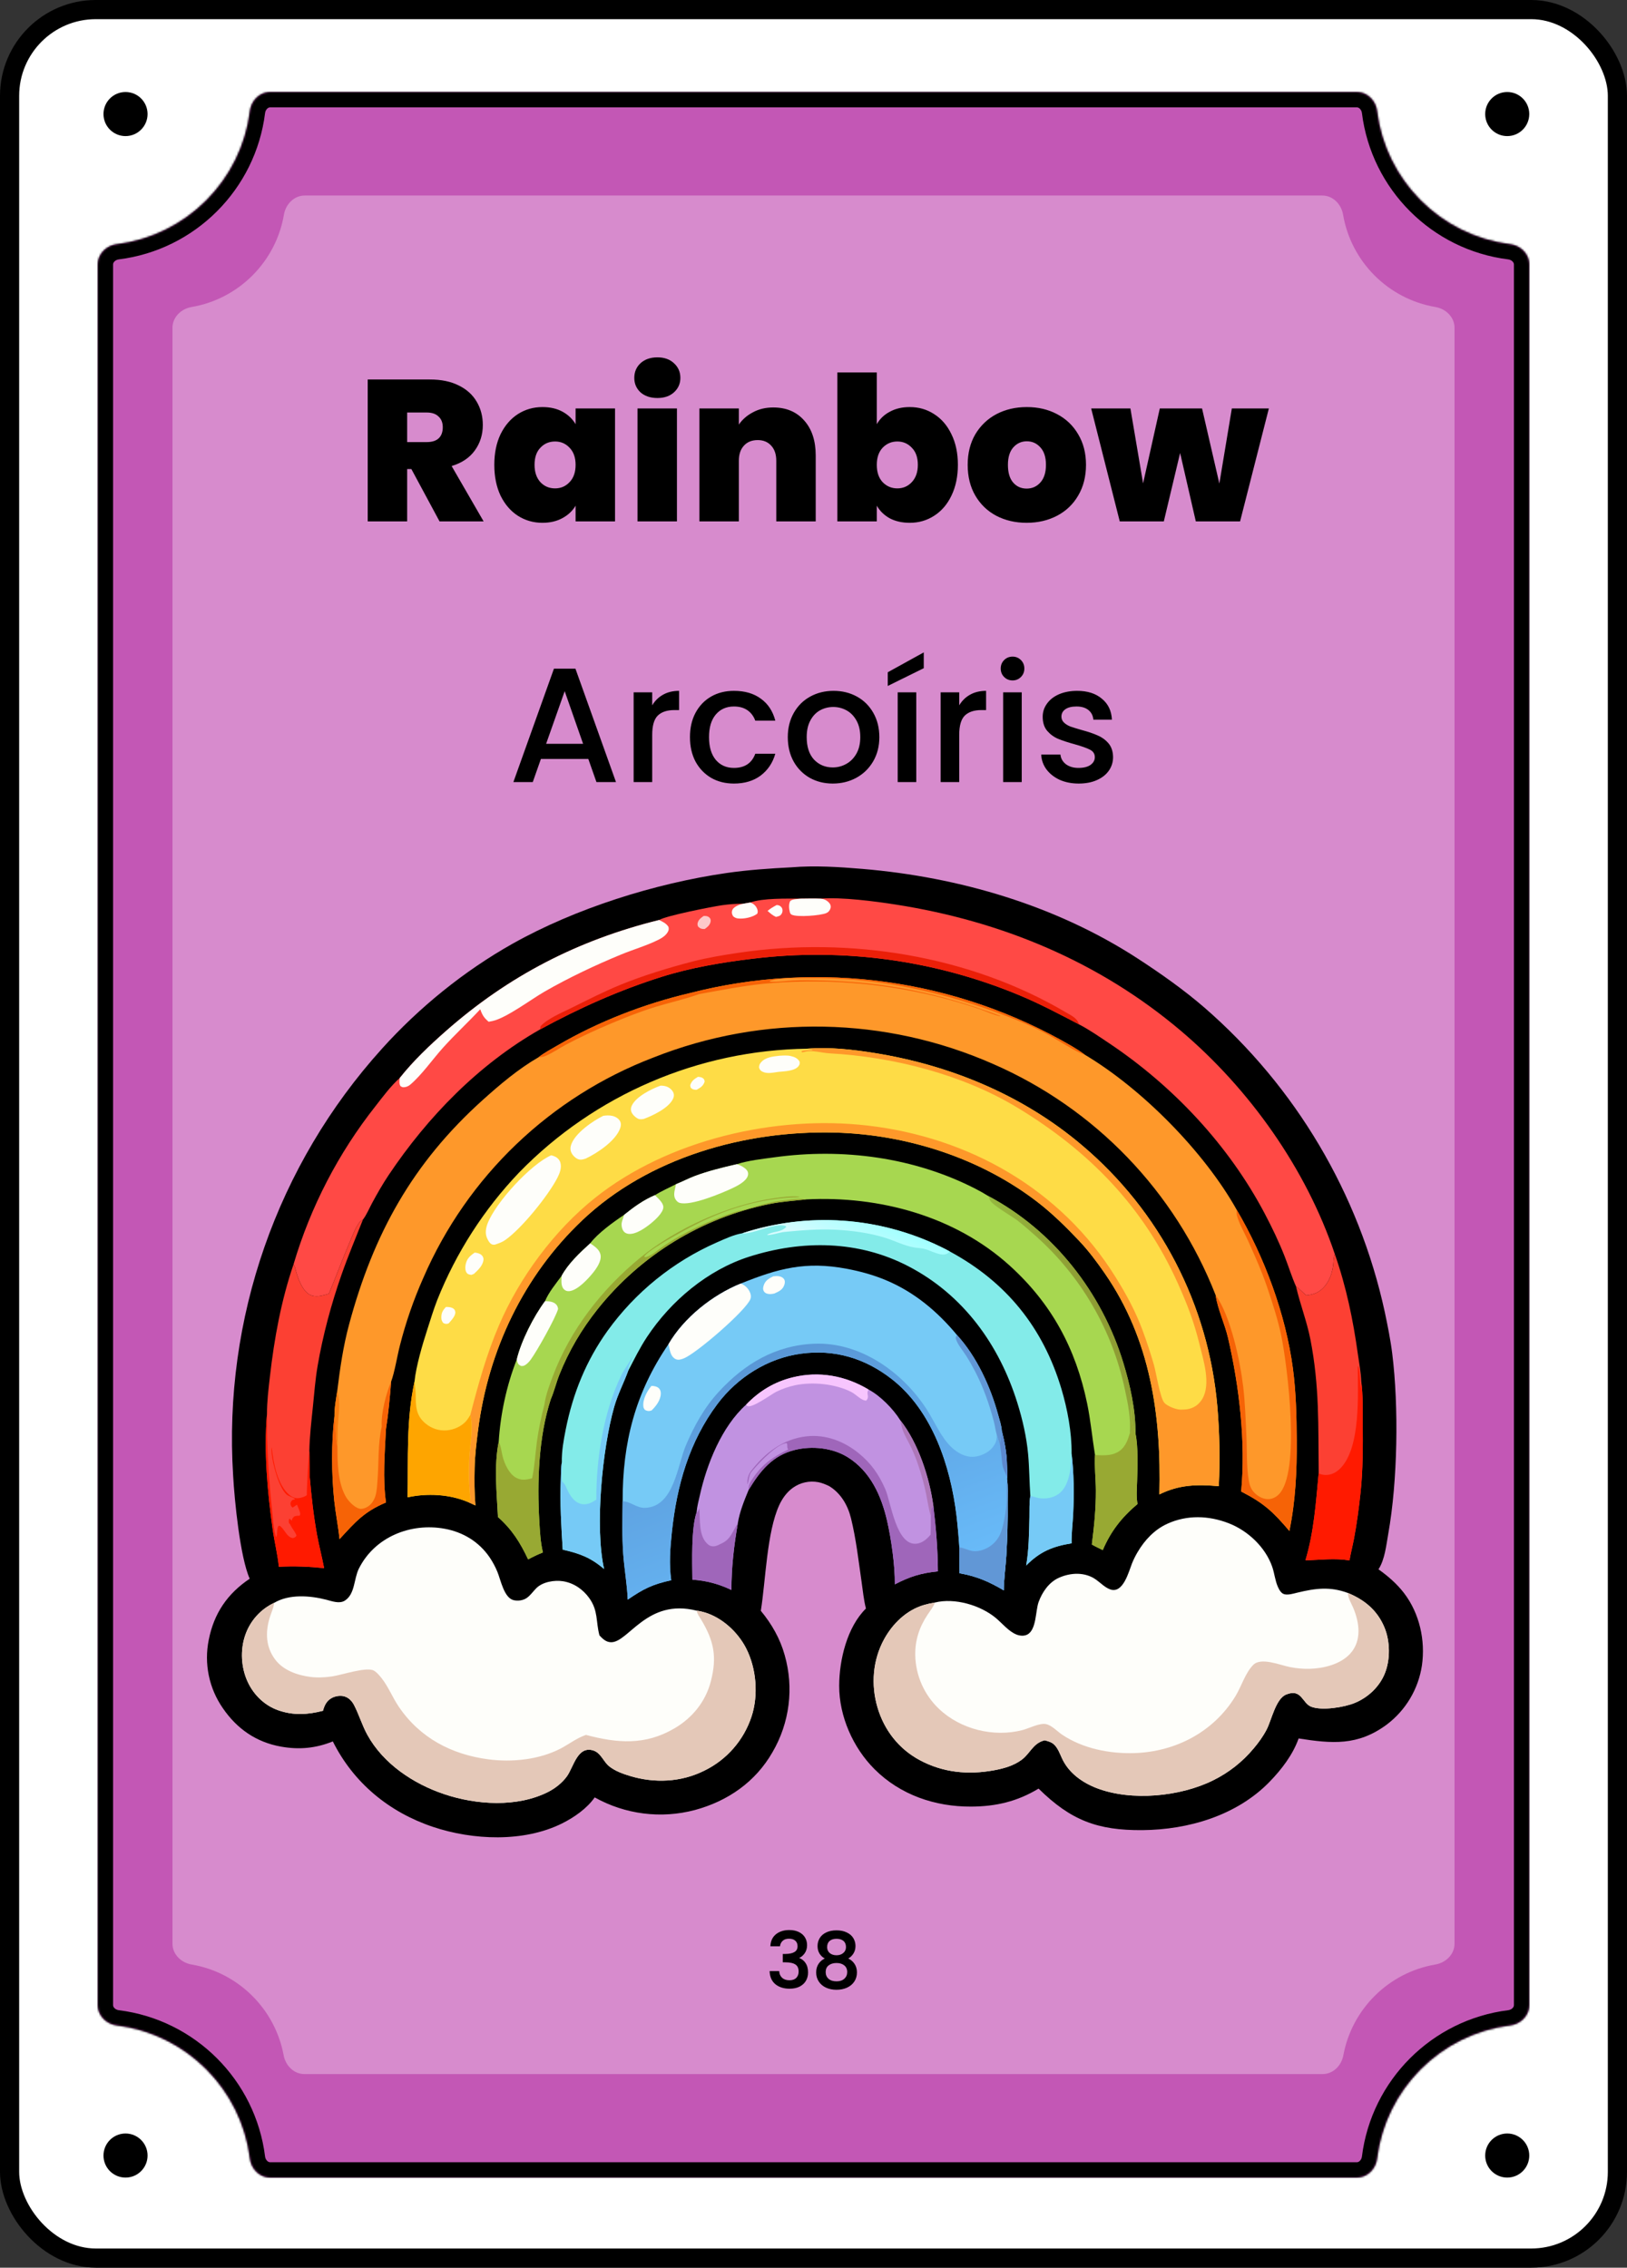 <svg width="849" height="1183" viewBox="0 0 849 1183" fill="none" xmlns="http://www.w3.org/2000/svg">
<rect x="0" y="0" width="849" height="1183" fill="#333333" stroke="none"/>
<rect x="5" y="5" width="839" height="1173" rx="45" fill="white"/>
<rect x="5" y="5" width="839" height="1173" rx="45" stroke="black" stroke-width="10"/>
<circle cx="786.5" cy="1124.5" r="11.5" fill="black"/>
<circle cx="786.5" cy="59.5" r="11.5" fill="black"/>
<path d="M77 1124.5C77 1130.85 71.851 1136 65.5 1136C59.149 1136 54 1130.85 54 1124.5C54 1118.15 59.149 1113 65.5 1113C71.851 1113 77 1118.15 77 1124.5Z" fill="black"/>
<path d="M77 59.5C77 65.851 71.851 71 65.5 71C59.149 71 54 65.851 54 59.5C54 53.149 59.149 48 65.5 48C71.851 48 77 53.149 77 59.5Z" fill="black"/>
<mask id="path-6-inside-1_97_39" fill="white">
<path d="M708 48C713.523 48 717.934 52.5 718.616 57.98C723.122 94.183 751.817 122.878 788.02 127.384C793.5 128.066 798 132.477 798 138V1046C798 1051.52 793.5 1055.93 788.02 1056.62C751.817 1061.12 723.122 1089.82 718.616 1126.02C717.934 1131.5 713.523 1136 708 1136H141C135.477 1136 131.066 1131.5 130.384 1126.02C125.878 1089.82 97.183 1061.12 60.98 1056.62C55.5 1055.93 51 1051.52 51 1046V138C51 132.477 55.5 128.066 60.98 127.384C97.183 122.878 125.878 94.183 130.384 57.98C131.066 52.5 135.477 48 141 48H708Z"/>
</mask>
<path d="M708 48C713.523 48 717.934 52.5 718.616 57.98C723.122 94.183 751.817 122.878 788.02 127.384C793.5 128.066 798 132.477 798 138V1046C798 1051.52 793.5 1055.93 788.02 1056.62C751.817 1061.12 723.122 1089.82 718.616 1126.02C717.934 1131.5 713.523 1136 708 1136H141C135.477 1136 131.066 1131.5 130.384 1126.02C125.878 1089.82 97.183 1061.12 60.98 1056.62C55.5 1055.93 51 1051.52 51 1046V138C51 132.477 55.5 128.066 60.98 127.384C97.183 122.878 125.878 94.183 130.384 57.98C131.066 52.5 135.477 48 141 48H708Z" fill="#C357B5"/>
<path d="M130.384 1126.02L138.322 1125.03L130.384 1126.02ZM718.616 1126.02L710.678 1125.03L718.616 1126.02ZM788.02 1056.62L789.008 1064.56L788.02 1056.62ZM718.616 57.98L726.555 56.992L718.616 57.98ZM718.616 57.98L710.678 58.968C715.635 98.806 747.194 130.365 787.032 135.322L788.02 127.384L789.008 119.445C756.44 115.392 730.608 89.56 726.555 56.992L718.616 57.98ZM798 138H790V1046H798H806V138H798ZM788.02 1056.62L787.032 1048.68C747.194 1053.64 715.635 1085.19 710.678 1125.03L718.616 1126.02L726.555 1127.01C730.608 1094.44 756.44 1068.61 789.008 1064.56L788.02 1056.62ZM708 1136V1128H141V1136V1144H708V1136ZM130.384 1126.02L138.322 1125.03C133.365 1085.19 101.806 1053.64 61.968 1048.68L60.98 1056.62L59.992 1064.56C92.56 1068.61 118.392 1094.44 122.445 1127.01L130.384 1126.02ZM51 1046H59V138H51H43V1046H51ZM60.98 127.384L61.968 135.322C101.806 130.365 133.365 98.806 138.322 58.968L130.384 57.98L122.445 56.992C118.392 89.56 92.56 115.392 59.992 119.445L60.98 127.384ZM141 48V56H708V48V40H141V48ZM130.384 57.98L138.322 58.968C138.438 58.039 138.872 57.231 139.427 56.696C139.954 56.189 140.494 56 141 56V48V40C130.84 40 123.547 48.133 122.445 56.992L130.384 57.98ZM51 138H59C59 137.494 59.189 136.954 59.696 136.427C60.231 135.872 61.039 135.438 61.968 135.322L60.98 127.384L59.992 119.445C51.133 120.547 43 127.84 43 138H51ZM60.98 1056.62L61.968 1048.68C61.039 1048.56 60.231 1048.13 59.696 1047.57C59.189 1047.05 59 1046.51 59 1046H51H43C43 1056.16 51.133 1063.45 59.992 1064.56L60.98 1056.62ZM141 1136V1128C140.494 1128 139.954 1127.81 139.427 1127.3C138.872 1126.77 138.438 1125.96 138.322 1125.03L130.384 1126.02L122.445 1127.01C123.547 1135.87 130.84 1144 141 1144V1136ZM718.616 1126.02L710.678 1125.03C710.562 1125.96 710.128 1126.77 709.573 1127.3C709.046 1127.81 708.506 1128 708 1128V1136V1144C718.16 1144 725.453 1135.87 726.555 1127.01L718.616 1126.02ZM798 1046H790C790 1046.51 789.811 1047.05 789.304 1047.57C788.769 1048.13 787.961 1048.56 787.032 1048.68L788.02 1056.62L789.008 1064.56C797.867 1063.45 806 1056.16 806 1046H798ZM788.02 127.384L787.032 135.322C787.961 135.438 788.769 135.872 789.304 136.427C789.811 136.954 790 137.494 790 138H798H806C806 127.84 797.867 120.547 789.008 119.445L788.02 127.384ZM718.616 57.98L726.555 56.992C725.453 48.133 718.16 40 708 40V48V56C708.506 56 709.046 56.189 709.573 56.696C710.128 57.231 710.562 58.039 710.678 58.968L718.616 57.98Z" fill="black" mask="url(#path-6-inside-1_97_39)"/>
<path d="M690 102C695.523 102 699.911 106.512 700.837 111.957C705.019 136.563 724.437 155.981 749.043 160.163C754.488 161.089 759 165.477 759 171V1014C759 1019.52 754.488 1023.91 749.043 1024.84C724.711 1028.97 705.454 1048 700.984 1072.22C699.993 1077.59 695.633 1082 690.175 1082H158.825C153.367 1082 149.007 1077.59 148.016 1072.22C143.546 1048 124.288 1028.97 99.957 1024.84C94.512 1023.91 90 1019.52 90 1014V171C90 165.477 94.512 161.089 99.957 160.163C124.563 155.981 143.981 136.563 148.163 111.957C149.089 106.512 153.477 102 159 102H690Z" fill="#D78BCD"/>
<path d="M306.99 395.93H282.255L278.005 408H267.89L289.055 348.84H300.275L321.44 408H311.24L306.99 395.93ZM304.27 388.025L294.665 360.57L284.975 388.025H304.27ZM340.333 367.965C341.749 365.585 343.619 363.743 345.943 362.44C348.323 361.08 351.128 360.4 354.358 360.4V370.43H351.893C348.096 370.43 345.206 371.393 343.223 373.32C341.296 375.247 340.333 378.59 340.333 383.35V408H330.643V361.165H340.333V367.965ZM360.035 384.54C360.035 379.723 360.998 375.502 362.925 371.875C364.908 368.192 367.628 365.358 371.085 363.375C374.541 361.392 378.508 360.4 382.985 360.4C388.651 360.4 393.326 361.76 397.01 364.48C400.75 367.143 403.271 370.968 404.575 375.955H394.12C393.27 373.632 391.91 371.818 390.04 370.515C388.17 369.212 385.818 368.56 382.985 368.56C379.018 368.56 375.845 369.977 373.465 372.81C371.141 375.587 369.98 379.497 369.98 384.54C369.98 389.583 371.141 393.522 373.465 396.355C375.845 399.188 379.018 400.605 382.985 400.605C388.595 400.605 392.306 398.14 394.12 393.21H404.575C403.215 397.97 400.665 401.767 396.925 404.6C393.185 407.377 388.538 408.765 382.985 408.765C378.508 408.765 374.541 407.773 371.085 405.79C367.628 403.75 364.908 400.917 362.925 397.29C360.998 393.607 360.035 389.357 360.035 384.54ZM434.546 408.765C430.126 408.765 426.131 407.773 422.561 405.79C418.991 403.75 416.186 400.917 414.146 397.29C412.106 393.607 411.086 389.357 411.086 384.54C411.086 379.78 412.135 375.558 414.231 371.875C416.328 368.192 419.19 365.358 422.816 363.375C426.443 361.392 430.495 360.4 434.971 360.4C439.448 360.4 443.5 361.392 447.126 363.375C450.753 365.358 453.615 368.192 455.711 371.875C457.808 375.558 458.856 379.78 458.856 384.54C458.856 389.3 457.78 393.522 455.626 397.205C453.473 400.888 450.526 403.75 446.786 405.79C443.103 407.773 439.023 408.765 434.546 408.765ZM434.546 400.35C437.04 400.35 439.363 399.755 441.516 398.565C443.726 397.375 445.511 395.59 446.871 393.21C448.231 390.83 448.911 387.94 448.911 384.54C448.911 381.14 448.26 378.278 446.956 375.955C445.653 373.575 443.925 371.79 441.771 370.6C439.618 369.41 437.295 368.815 434.801 368.815C432.308 368.815 429.985 369.41 427.831 370.6C425.735 371.79 424.063 373.575 422.816 375.955C421.57 378.278 420.946 381.14 420.946 384.54C420.946 389.583 422.221 393.493 424.771 396.27C427.378 398.99 430.636 400.35 434.546 400.35ZM478.126 361.165V408H468.436V361.165H478.126ZM482.036 348.585L463.251 357.85V350.71L482.036 340.34V348.585ZM500.538 367.965C501.954 365.585 503.824 363.743 506.148 362.44C508.528 361.08 511.333 360.4 514.563 360.4V370.43H512.098C508.301 370.43 505.411 371.393 503.428 373.32C501.501 375.247 500.538 378.59 500.538 383.35V408H490.848V361.165H500.538V367.965ZM528.4 354.96C526.643 354.96 525.17 354.365 523.98 353.175C522.79 351.985 522.195 350.512 522.195 348.755C522.195 346.998 522.79 345.525 523.98 344.335C525.17 343.145 526.643 342.55 528.4 342.55C530.1 342.55 531.545 343.145 532.735 344.335C533.925 345.525 534.52 346.998 534.52 348.755C534.52 350.512 533.925 351.985 532.735 353.175C531.545 354.365 530.1 354.96 528.4 354.96ZM533.16 361.165V408H523.47V361.165H533.16ZM562.882 408.765C559.199 408.765 555.884 408.113 552.937 406.81C550.047 405.45 547.752 403.637 546.052 401.37C544.352 399.047 543.445 396.468 543.332 393.635H553.362C553.532 395.618 554.467 397.29 556.167 398.65C557.924 399.953 560.105 400.605 562.712 400.605C565.432 400.605 567.529 400.095 569.002 399.075C570.532 397.998 571.297 396.638 571.297 394.995C571.297 393.238 570.447 391.935 568.747 391.085C567.104 390.235 564.469 389.3 560.842 388.28C557.329 387.317 554.467 386.382 552.257 385.475C550.047 384.568 548.12 383.18 546.477 381.31C544.89 379.44 544.097 376.975 544.097 373.915C544.097 371.422 544.834 369.155 546.307 367.115C547.78 365.018 549.877 363.375 552.597 362.185C555.374 360.995 558.547 360.4 562.117 360.4C567.444 360.4 571.722 361.76 574.952 364.48C578.239 367.143 579.995 370.798 580.222 375.445H570.532C570.362 373.348 569.512 371.677 567.982 370.43C566.452 369.183 564.384 368.56 561.777 368.56C559.227 368.56 557.272 369.042 555.912 370.005C554.552 370.968 553.872 372.243 553.872 373.83C553.872 375.077 554.325 376.125 555.232 376.975C556.139 377.825 557.244 378.505 558.547 379.015C559.85 379.468 561.777 380.063 564.327 380.8C567.727 381.707 570.504 382.642 572.657 383.605C574.867 384.512 576.765 385.872 578.352 387.685C579.939 389.498 580.76 391.907 580.817 394.91C580.817 397.573 580.08 399.953 578.607 402.05C577.134 404.147 575.037 405.79 572.317 406.98C569.654 408.17 566.509 408.765 562.882 408.765Z" fill="black"/>
<mask id="path-10-outside-2_97_39" maskUnits="userSpaceOnUse" x="401" y="1006" width="47" height="33" fill="black">
<rect fill="white" x="401" y="1006" width="47" height="33"/>
<path d="M402.32 1015.04C402.48 1012.56 403.427 1010.63 405.16 1009.24C406.92 1007.85 409.16 1007.16 411.88 1007.16C413.747 1007.16 415.36 1007.49 416.72 1008.16C418.08 1008.83 419.107 1009.73 419.8 1010.88C420.493 1012.03 420.84 1013.32 420.84 1014.76C420.84 1016.41 420.4 1017.83 419.52 1019C418.64 1020.17 417.587 1020.96 416.36 1021.36V1021.52C417.933 1022 419.16 1022.88 420.04 1024.16C420.92 1025.41 421.36 1027.03 421.36 1029C421.36 1030.57 421 1031.97 420.28 1033.2C419.56 1034.43 418.493 1035.4 417.08 1036.12C415.667 1036.81 413.973 1037.16 412 1037.16C409.12 1037.16 406.747 1036.43 404.88 1034.96C403.04 1033.47 402.053 1031.33 401.92 1028.56H406.32C406.427 1029.97 406.973 1031.13 407.96 1032.04C408.947 1032.92 410.28 1033.36 411.96 1033.36C413.587 1033.36 414.84 1032.92 415.72 1032.04C416.6 1031.13 417.04 1029.97 417.04 1028.56C417.04 1026.69 416.44 1025.37 415.24 1024.6C414.067 1023.8 412.253 1023.4 409.8 1023.4H408.76V1019.64H409.84C412 1019.61 413.64 1019.25 414.76 1018.56C415.907 1017.87 416.48 1016.77 416.48 1015.28C416.48 1014 416.067 1012.99 415.24 1012.24C414.413 1011.47 413.24 1011.08 411.72 1011.08C410.227 1011.08 409.067 1011.47 408.24 1012.24C407.413 1012.99 406.92 1013.92 406.76 1015.04H402.32ZM431.07 1021.76C428.297 1020.37 426.91 1018.19 426.91 1015.2C426.91 1013.76 427.27 1012.44 427.99 1011.24C428.71 1010.04 429.79 1009.09 431.23 1008.4C432.67 1007.68 434.43 1007.32 436.51 1007.32C438.563 1007.32 440.31 1007.68 441.75 1008.4C443.217 1009.09 444.31 1010.04 445.03 1011.24C445.75 1012.44 446.11 1013.76 446.11 1015.2C446.11 1016.69 445.723 1018.01 444.95 1019.16C444.203 1020.28 443.203 1021.15 441.95 1021.76C443.47 1022.32 444.67 1023.24 445.55 1024.52C446.43 1025.77 446.87 1027.25 446.87 1028.96C446.87 1030.69 446.43 1032.23 445.55 1033.56C444.67 1034.89 443.443 1035.92 441.87 1036.64C440.297 1037.36 438.51 1037.72 436.51 1037.72C434.51 1037.72 432.723 1037.36 431.15 1036.64C429.603 1035.92 428.39 1034.89 427.51 1033.56C426.63 1032.23 426.19 1030.69 426.19 1028.96C426.19 1027.23 426.63 1025.73 427.51 1024.48C428.39 1023.23 429.577 1022.32 431.07 1021.76ZM441.75 1015.76C441.75 1014.27 441.283 1013.12 440.35 1012.32C439.417 1011.52 438.137 1011.12 436.51 1011.12C434.91 1011.12 433.643 1011.52 432.71 1012.32C431.777 1013.12 431.31 1014.28 431.31 1015.8C431.31 1017.13 431.79 1018.23 432.75 1019.08C433.737 1019.91 434.99 1020.32 436.51 1020.32C438.03 1020.32 439.283 1019.89 440.27 1019.04C441.257 1018.19 441.75 1017.09 441.75 1015.76ZM436.51 1023.76C434.75 1023.76 433.31 1024.2 432.19 1025.08C431.097 1025.93 430.55 1027.17 430.55 1028.8C430.55 1030.32 431.083 1031.56 432.15 1032.52C433.217 1033.45 434.67 1033.92 436.51 1033.92C438.323 1033.92 439.75 1033.44 440.79 1032.48C441.857 1031.52 442.39 1030.29 442.39 1028.8C442.39 1027.2 441.843 1025.96 440.75 1025.08C439.683 1024.2 438.27 1023.76 436.51 1023.76Z"/>
</mask>
<path d="M402.32 1015.04C402.48 1012.56 403.427 1010.63 405.16 1009.24C406.92 1007.85 409.16 1007.16 411.88 1007.16C413.747 1007.16 415.36 1007.49 416.72 1008.16C418.08 1008.83 419.107 1009.73 419.8 1010.88C420.493 1012.03 420.84 1013.32 420.84 1014.76C420.84 1016.41 420.4 1017.83 419.52 1019C418.64 1020.17 417.587 1020.96 416.36 1021.36V1021.52C417.933 1022 419.16 1022.88 420.04 1024.16C420.92 1025.41 421.36 1027.03 421.36 1029C421.36 1030.57 421 1031.97 420.28 1033.2C419.56 1034.43 418.493 1035.4 417.08 1036.12C415.667 1036.81 413.973 1037.16 412 1037.16C409.12 1037.16 406.747 1036.43 404.88 1034.96C403.04 1033.47 402.053 1031.33 401.92 1028.56H406.32C406.427 1029.97 406.973 1031.13 407.96 1032.04C408.947 1032.92 410.28 1033.36 411.96 1033.36C413.587 1033.36 414.84 1032.92 415.72 1032.04C416.6 1031.13 417.04 1029.97 417.04 1028.56C417.04 1026.69 416.44 1025.37 415.24 1024.6C414.067 1023.8 412.253 1023.4 409.8 1023.4H408.76V1019.64H409.84C412 1019.61 413.64 1019.25 414.76 1018.56C415.907 1017.87 416.48 1016.77 416.48 1015.28C416.48 1014 416.067 1012.99 415.24 1012.24C414.413 1011.47 413.24 1011.08 411.72 1011.08C410.227 1011.08 409.067 1011.47 408.24 1012.24C407.413 1012.99 406.92 1013.92 406.76 1015.04H402.32ZM431.07 1021.76C428.297 1020.37 426.91 1018.19 426.91 1015.2C426.91 1013.76 427.27 1012.44 427.99 1011.24C428.71 1010.04 429.79 1009.09 431.23 1008.4C432.67 1007.68 434.43 1007.32 436.51 1007.32C438.563 1007.32 440.31 1007.68 441.75 1008.4C443.217 1009.09 444.31 1010.04 445.03 1011.24C445.75 1012.44 446.11 1013.76 446.11 1015.2C446.11 1016.69 445.723 1018.01 444.95 1019.16C444.203 1020.28 443.203 1021.15 441.95 1021.76C443.47 1022.32 444.67 1023.24 445.55 1024.52C446.43 1025.77 446.87 1027.25 446.87 1028.96C446.87 1030.69 446.43 1032.23 445.55 1033.56C444.67 1034.89 443.443 1035.92 441.87 1036.64C440.297 1037.36 438.51 1037.72 436.51 1037.72C434.51 1037.72 432.723 1037.36 431.15 1036.64C429.603 1035.92 428.39 1034.89 427.51 1033.56C426.63 1032.23 426.19 1030.69 426.19 1028.96C426.19 1027.23 426.63 1025.73 427.51 1024.48C428.39 1023.23 429.577 1022.32 431.07 1021.76ZM441.75 1015.76C441.75 1014.27 441.283 1013.12 440.35 1012.32C439.417 1011.52 438.137 1011.12 436.51 1011.12C434.91 1011.12 433.643 1011.52 432.71 1012.32C431.777 1013.12 431.31 1014.28 431.31 1015.8C431.31 1017.13 431.79 1018.23 432.75 1019.08C433.737 1019.91 434.99 1020.32 436.51 1020.32C438.03 1020.32 439.283 1019.89 440.27 1019.04C441.257 1018.19 441.75 1017.09 441.75 1015.76ZM436.51 1023.76C434.75 1023.76 433.31 1024.2 432.19 1025.08C431.097 1025.93 430.55 1027.17 430.55 1028.8C430.55 1030.32 431.083 1031.56 432.15 1032.52C433.217 1033.45 434.67 1033.92 436.51 1033.92C438.323 1033.92 439.75 1033.44 440.79 1032.48C441.857 1031.52 442.39 1030.29 442.39 1028.8C442.39 1027.2 441.843 1025.96 440.75 1025.08C439.683 1024.2 438.27 1023.76 436.51 1023.76Z" fill="black"/>
<path d="M402.32 1015.04L402.021 1015.02L402 1015.34H402.32V1015.04ZM405.16 1009.24L404.974 1009L404.973 1009.01L405.16 1009.24ZM416.72 1008.16L416.588 1008.43L416.72 1008.16ZM419.8 1010.88L420.057 1010.72L419.8 1010.88ZM419.52 1019L419.76 1019.18V1019.18L419.52 1019ZM416.36 1021.36L416.267 1021.07L416.06 1021.14V1021.36H416.36ZM416.36 1021.52H416.06V1021.74L416.272 1021.81L416.36 1021.52ZM420.04 1024.16L419.793 1024.33L419.794 1024.33L420.04 1024.16ZM420.28 1033.2L420.021 1033.05L420.28 1033.2ZM417.08 1036.12L417.212 1036.39L417.216 1036.39L417.08 1036.12ZM404.88 1034.96L404.691 1035.19L404.695 1035.2L404.88 1034.96ZM401.92 1028.56V1028.26H401.605L401.62 1028.57L401.92 1028.56ZM406.32 1028.56L406.619 1028.54L406.598 1028.26H406.32V1028.56ZM407.96 1032.04L407.757 1032.26L407.76 1032.26L407.96 1032.04ZM415.72 1032.04L415.932 1032.25L415.935 1032.25L415.72 1032.04ZM415.24 1024.6L415.071 1024.85L415.077 1024.85L415.24 1024.6ZM408.76 1023.4H408.46V1023.7H408.76V1023.4ZM408.76 1019.64V1019.34H408.46V1019.64H408.76ZM409.84 1019.64V1019.94L409.844 1019.94L409.84 1019.64ZM414.76 1018.56L414.605 1018.3L414.602 1018.3L414.76 1018.56ZM415.24 1012.24L415.035 1012.46L415.039 1012.46L415.24 1012.24ZM408.24 1012.24L408.441 1012.46L408.445 1012.46L408.24 1012.24ZM406.76 1015.04V1015.34H407.02L407.057 1015.08L406.76 1015.04ZM402.32 1015.04L402.619 1015.06C402.775 1012.65 403.688 1010.8 405.347 1009.47L405.16 1009.24L404.973 1009.01C403.165 1010.45 402.185 1012.47 402.021 1015.02L402.32 1015.04ZM405.16 1009.24L405.346 1009.48C407.042 1008.14 409.213 1007.46 411.88 1007.46V1007.16V1006.86C409.108 1006.86 406.798 1007.57 404.974 1009L405.16 1009.24ZM411.88 1007.16V1007.46C413.711 1007.46 415.277 1007.79 416.588 1008.43L416.72 1008.16L416.852 1007.89C415.443 1007.2 413.782 1006.86 411.88 1006.86V1007.16ZM416.72 1008.16L416.588 1008.43C417.903 1009.07 418.883 1009.94 419.543 1011.04L419.8 1010.88L420.057 1010.72C419.33 1009.52 418.257 1008.58 416.852 1007.89L416.72 1008.16ZM419.8 1010.88L419.543 1011.04C420.206 1012.13 420.54 1013.37 420.54 1014.76H420.84H421.14C421.14 1013.27 420.78 1011.92 420.057 1010.72L419.8 1010.88ZM420.84 1014.76H420.54C420.54 1016.36 420.116 1017.71 419.28 1018.82L419.52 1019L419.76 1019.18C420.684 1017.95 421.14 1016.47 421.14 1014.76H420.84ZM419.52 1019L419.28 1018.82C418.432 1019.95 417.427 1020.7 416.267 1021.07L416.36 1021.36L416.453 1021.65C417.746 1021.22 418.848 1020.4 419.76 1019.18L419.52 1019ZM416.36 1021.36H416.06V1021.52H416.36H416.66V1021.36H416.36ZM416.36 1021.52L416.272 1021.81C417.785 1022.27 418.954 1023.11 419.793 1024.33L420.04 1024.16L420.287 1023.99C419.366 1022.65 418.082 1021.73 416.448 1021.23L416.36 1021.52ZM420.04 1024.16L419.794 1024.33C420.63 1025.52 421.06 1027.07 421.06 1029H421.36H421.66C421.66 1026.98 421.21 1025.3 420.286 1023.99L420.04 1024.16ZM421.36 1029H421.06C421.06 1030.53 420.711 1031.87 420.021 1033.05L420.28 1033.2L420.539 1033.35C421.289 1032.07 421.66 1030.62 421.66 1029H421.36ZM420.28 1033.2L420.021 1033.05C419.334 1034.22 418.312 1035.16 416.944 1035.85L417.08 1036.12L417.216 1036.39C418.674 1035.64 419.786 1034.63 420.539 1033.35L420.28 1033.2ZM417.08 1036.12L416.948 1035.85C415.585 1036.52 413.939 1036.86 412 1036.86V1037.16V1037.46C414.008 1037.46 415.749 1037.11 417.212 1036.39L417.08 1036.12ZM412 1037.16V1036.86C409.172 1036.86 406.869 1036.14 405.065 1034.72L404.88 1034.96L404.695 1035.2C406.625 1036.71 409.068 1037.46 412 1037.46V1037.16ZM404.88 1034.96L405.069 1034.73C403.307 1033.3 402.35 1031.25 402.22 1028.55L401.92 1028.56L401.62 1028.57C401.757 1031.42 402.773 1033.64 404.691 1035.19L404.88 1034.96ZM401.92 1028.56V1028.86H406.32V1028.56V1028.26H401.92V1028.56ZM406.32 1028.56L406.021 1028.58C406.133 1030.07 406.711 1031.3 407.757 1032.26L407.96 1032.04L408.163 1031.82C407.236 1030.97 406.72 1029.88 406.619 1028.54L406.32 1028.56ZM407.96 1032.04L407.76 1032.26C408.816 1033.21 410.227 1033.66 411.96 1033.66V1033.36V1033.06C410.333 1033.06 409.078 1032.63 408.16 1031.82L407.96 1032.04ZM411.96 1033.36V1033.66C413.641 1033.66 414.98 1033.2 415.932 1032.25L415.72 1032.04L415.508 1031.83C414.7 1032.64 413.533 1033.06 411.96 1033.06V1033.36ZM415.72 1032.04L415.935 1032.25C416.876 1031.28 417.34 1030.04 417.34 1028.56H417.04H416.74C416.74 1029.91 416.324 1030.99 415.505 1031.83L415.72 1032.04ZM417.04 1028.56H417.34C417.34 1026.63 416.714 1025.19 415.403 1024.35L415.24 1024.6L415.077 1024.85C416.166 1025.55 416.74 1026.76 416.74 1028.56H417.04ZM415.24 1024.6L415.409 1024.35C414.161 1023.5 412.275 1023.1 409.8 1023.1V1023.4V1023.7C412.232 1023.7 413.972 1024.1 415.071 1024.85L415.24 1024.6ZM409.8 1023.4V1023.1H408.76V1023.4V1023.7H409.8V1023.4ZM408.76 1023.4H409.06V1019.64H408.76H408.46V1023.4H408.76ZM408.76 1019.64V1019.94H409.84V1019.64V1019.34H408.76V1019.64ZM409.84 1019.64L409.844 1019.94C412.027 1019.91 413.731 1019.55 414.918 1018.82L414.76 1018.56L414.602 1018.3C413.549 1018.96 411.973 1019.31 409.836 1019.34L409.84 1019.64ZM414.76 1018.56L414.915 1018.82C416.163 1018.06 416.78 1016.86 416.78 1015.28H416.48H416.18C416.18 1016.68 415.65 1017.67 414.605 1018.3L414.76 1018.56ZM416.48 1015.28H416.78C416.78 1013.93 416.34 1012.83 415.441 1012.02L415.24 1012.24L415.039 1012.46C415.793 1013.14 416.18 1014.07 416.18 1015.28H416.48ZM415.24 1012.24L415.445 1012.02C414.546 1011.18 413.289 1010.78 411.72 1010.78V1011.08V1011.38C413.191 1011.38 414.281 1011.75 415.035 1012.46L415.24 1012.24ZM411.72 1011.08V1010.78C410.176 1010.78 408.933 1011.18 408.035 1012.02L408.24 1012.24L408.445 1012.46C409.2 1011.75 410.278 1011.38 411.72 1011.38V1011.08ZM408.24 1012.24L408.039 1012.02C407.159 1012.81 406.633 1013.81 406.463 1015L406.76 1015.04L407.057 1015.08C407.207 1014.03 407.667 1013.16 408.441 1012.46L408.24 1012.24ZM406.76 1015.04V1014.74H402.32V1015.04V1015.34H406.76V1015.04ZM431.07 1021.76L431.175 1022.04L431.819 1021.8L431.204 1021.49L431.07 1021.76ZM427.99 1011.24L427.733 1011.09L427.99 1011.24ZM431.23 1008.4L431.36 1008.67L431.364 1008.67L431.23 1008.4ZM441.75 1008.4L441.616 1008.67L441.622 1008.67L441.75 1008.4ZM445.03 1011.24L445.287 1011.09L445.03 1011.24ZM444.95 1019.16L444.701 1018.99L444.7 1018.99L444.95 1019.16ZM441.95 1021.76L441.818 1021.49L441.188 1021.8L441.846 1022.04L441.95 1021.76ZM445.55 1024.52L445.303 1024.69L445.304 1024.69L445.55 1024.52ZM445.55 1033.56L445.8 1033.73L445.55 1033.56ZM441.87 1036.64L441.745 1036.37L441.87 1036.64ZM431.15 1036.64L431.023 1036.91L431.025 1036.91L431.15 1036.64ZM427.51 1033.56L427.26 1033.73L427.51 1033.56ZM427.51 1024.48L427.264 1024.31L427.51 1024.48ZM440.35 1012.32L440.545 1012.09V1012.09L440.35 1012.32ZM432.71 1012.32L432.515 1012.09V1012.09L432.71 1012.32ZM432.75 1019.08L432.551 1019.3L432.557 1019.31L432.75 1019.08ZM432.19 1025.08L432.375 1025.32L432.375 1025.32L432.19 1025.08ZM432.15 1032.52L431.949 1032.74L431.952 1032.75L432.15 1032.52ZM440.79 1032.48L440.589 1032.26L440.587 1032.26L440.79 1032.48ZM440.75 1025.08L440.559 1025.31L440.562 1025.31L440.75 1025.08ZM431.07 1021.76L431.204 1021.49C429.857 1020.82 428.862 1019.96 428.203 1018.92C427.545 1017.88 427.21 1016.65 427.21 1015.2H426.91H426.61C426.61 1016.74 426.968 1018.09 427.697 1019.24C428.424 1020.39 429.51 1021.32 430.936 1022.03L431.07 1021.76ZM426.91 1015.2H427.21C427.21 1013.81 427.556 1012.55 428.247 1011.39L427.99 1011.24L427.733 1011.09C426.984 1012.33 426.61 1013.71 426.61 1015.2H426.91ZM427.99 1011.24L428.247 1011.39C428.933 1010.25 429.965 1009.34 431.36 1008.67L431.23 1008.4L431.1 1008.13C429.615 1008.84 428.487 1009.83 427.733 1011.09L427.99 1011.24ZM431.23 1008.4L431.364 1008.67C432.752 1007.97 434.463 1007.62 436.51 1007.62V1007.32V1007.02C434.397 1007.02 432.588 1007.39 431.096 1008.13L431.23 1008.4ZM436.51 1007.32V1007.62C438.529 1007.62 440.227 1007.97 441.616 1008.67L441.75 1008.4L441.884 1008.13C440.393 1007.39 438.597 1007.02 436.51 1007.02V1007.32ZM441.75 1008.4L441.622 1008.67C443.044 1009.34 444.088 1010.25 444.773 1011.39L445.03 1011.24L445.287 1011.09C444.532 1009.83 443.39 1008.84 441.878 1008.13L441.75 1008.4ZM445.03 1011.24L444.773 1011.39C445.464 1012.55 445.81 1013.81 445.81 1015.2H446.11H446.41C446.41 1013.71 446.036 1012.33 445.287 1011.09L445.03 1011.24ZM446.11 1015.2H445.81C445.81 1016.64 445.439 1017.9 444.701 1018.99L444.95 1019.16L445.199 1019.33C446.008 1018.13 446.41 1016.75 446.41 1015.2H446.11ZM444.95 1019.16L444.7 1018.99C443.984 1020.07 443.026 1020.9 441.818 1021.49L441.95 1021.76L442.082 1022.03C443.381 1021.39 444.422 1020.49 445.2 1019.33L444.95 1019.16ZM441.95 1021.76L441.846 1022.04C443.311 1022.58 444.46 1023.46 445.303 1024.69L445.55 1024.52L445.797 1024.35C444.88 1023.02 443.629 1022.06 442.054 1021.48L441.95 1021.76ZM445.55 1024.52L445.304 1024.69C446.145 1025.89 446.57 1027.31 446.57 1028.96H446.87H447.17C447.17 1027.2 446.715 1025.66 445.796 1024.35L445.55 1024.52ZM446.87 1028.96H446.57C446.57 1030.64 446.144 1032.11 445.3 1033.39L445.55 1033.56L445.8 1033.73C446.716 1032.34 447.17 1030.75 447.17 1028.96H446.87ZM445.55 1033.56L445.3 1033.39C444.453 1034.68 443.272 1035.67 441.745 1036.37L441.87 1036.64L441.995 1036.91C443.615 1036.17 444.887 1035.11 445.8 1033.73L445.55 1033.56ZM441.87 1036.64L441.745 1036.37C440.217 1037.07 438.474 1037.42 436.51 1037.42V1037.72V1038.02C438.546 1038.02 440.377 1037.65 441.995 1036.91L441.87 1036.64ZM436.51 1037.72V1037.42C434.546 1037.42 432.803 1037.07 431.275 1036.37L431.15 1036.64L431.025 1036.91C432.643 1037.65 434.474 1038.02 436.51 1038.02V1037.72ZM431.15 1036.64L431.277 1036.37C429.777 1035.67 428.608 1034.68 427.76 1033.39L427.51 1033.56L427.26 1033.73C428.172 1035.11 429.43 1036.17 431.023 1036.91L431.15 1036.64ZM427.51 1033.56L427.76 1033.39C426.916 1032.11 426.49 1030.64 426.49 1028.96H426.19H425.89C425.89 1030.75 426.344 1032.34 427.26 1033.73L427.51 1033.56ZM426.19 1028.96H426.49C426.49 1027.28 426.916 1025.85 427.756 1024.65L427.51 1024.48L427.264 1024.31C426.344 1025.62 425.89 1027.17 425.89 1028.96H426.19ZM427.51 1024.48L427.756 1024.65C428.599 1023.45 429.736 1022.58 431.175 1022.04L431.07 1021.76L430.965 1021.48C429.417 1022.06 428.181 1023 427.264 1024.31L427.51 1024.48ZM441.75 1015.76H442.05C442.05 1014.2 441.559 1012.96 440.545 1012.09L440.35 1012.32L440.155 1012.55C441.007 1013.28 441.45 1014.33 441.45 1015.76H441.75ZM440.35 1012.32L440.545 1012.09C439.542 1011.23 438.185 1010.82 436.51 1010.82V1011.12V1011.42C438.089 1011.42 439.291 1011.81 440.155 1012.55L440.35 1012.32ZM436.51 1011.12V1010.82C434.86 1010.82 433.517 1011.23 432.515 1012.09L432.71 1012.32L432.905 1012.55C433.77 1011.81 434.96 1011.42 436.51 1011.42V1011.12ZM432.71 1012.32L432.515 1012.09C431.5 1012.96 431.01 1014.21 431.01 1015.8H431.31H431.61C431.61 1014.35 432.054 1013.28 432.905 1012.55L432.71 1012.32ZM431.31 1015.8H431.01C431.01 1017.22 431.524 1018.39 432.551 1019.3L432.75 1019.08L432.949 1018.86C432.056 1018.06 431.61 1017.05 431.61 1015.8H431.31ZM432.75 1019.08L432.557 1019.31C433.607 1020.19 434.933 1020.62 436.51 1020.62V1020.32V1020.02C435.047 1020.02 433.866 1019.62 432.943 1018.85L432.75 1019.08ZM436.51 1020.32V1020.62C438.089 1020.62 439.416 1020.18 440.466 1019.27L440.27 1019.04L440.074 1018.81C439.15 1019.61 437.971 1020.02 436.51 1020.02V1020.32ZM440.27 1019.04L440.466 1019.27C441.52 1018.36 442.05 1017.18 442.05 1015.76H441.75H441.45C441.45 1017.01 440.993 1018.02 440.074 1018.81L440.27 1019.04ZM436.51 1023.76V1023.46C434.699 1023.46 433.189 1023.91 432.005 1024.84L432.19 1025.08L432.375 1025.32C433.431 1024.49 434.801 1024.06 436.51 1024.06V1023.76ZM432.19 1025.08L432.005 1024.84C430.826 1025.76 430.25 1027.1 430.25 1028.8H430.55H430.85C430.85 1027.25 431.367 1026.1 432.375 1025.32L432.19 1025.08ZM430.55 1028.8H430.25C430.25 1030.4 430.815 1031.72 431.949 1032.74L432.15 1032.52L432.351 1032.3C431.351 1031.4 430.85 1030.24 430.85 1028.8H430.55ZM432.15 1032.52L431.952 1032.75C433.088 1033.74 434.619 1034.22 436.51 1034.22V1033.92V1033.62C434.721 1033.62 433.345 1033.17 432.348 1032.29L432.15 1032.52ZM436.51 1033.92V1034.22C438.377 1034.22 439.884 1033.72 440.993 1032.7L440.79 1032.48L440.587 1032.26C439.616 1033.16 438.27 1033.62 436.51 1033.62V1033.92ZM440.79 1032.48L440.991 1032.7C442.123 1031.68 442.69 1030.37 442.69 1028.8H442.39H442.09C442.09 1030.21 441.59 1031.36 440.589 1032.26L440.79 1032.48ZM442.39 1028.8H442.69C442.69 1027.12 442.113 1025.79 440.938 1024.85L440.75 1025.08L440.562 1025.31C441.574 1026.13 442.09 1027.28 442.09 1028.8H442.39ZM440.75 1025.08L440.941 1024.85C439.807 1023.91 438.32 1023.46 436.51 1023.46V1023.76V1024.06C438.22 1024.06 439.559 1024.49 440.559 1025.31L440.75 1025.08Z" fill="black" mask="url(#path-10-outside-2_97_39)"/>
<path d="M229.365 272L214.665 244.7H212.46V272H191.88V197.975H224.325C230.275 197.975 235.315 199.025 239.445 201.125C243.575 203.155 246.69 205.99 248.79 209.63C250.89 213.2 251.94 217.225 251.94 221.705C251.94 226.745 250.54 231.19 247.74 235.04C245.01 238.82 240.985 241.515 235.665 243.125L252.36 272H229.365ZM212.46 230.63H222.645C225.445 230.63 227.545 229.965 228.945 228.635C230.345 227.305 231.045 225.38 231.045 222.86C231.045 220.48 230.31 218.625 228.84 217.295C227.44 215.895 225.375 215.195 222.645 215.195H212.46V230.63ZM257.939 242.495C257.939 236.405 259.024 231.085 261.194 226.535C263.434 221.985 266.444 218.485 270.224 216.035C274.074 213.585 278.344 212.36 283.034 212.36C287.094 212.36 290.594 213.165 293.534 214.775C296.474 216.385 298.749 218.555 300.359 221.285V213.095H320.939V272H300.359V263.81C298.749 266.54 296.439 268.71 293.429 270.32C290.489 271.93 287.024 272.735 283.034 272.735C278.344 272.735 274.074 271.51 270.224 269.06C266.444 266.61 263.434 263.11 261.194 258.56C259.024 253.94 257.939 248.585 257.939 242.495ZM300.359 242.495C300.359 238.715 299.309 235.74 297.209 233.57C295.179 231.4 292.659 230.315 289.649 230.315C286.569 230.315 284.014 231.4 281.984 233.57C279.954 235.67 278.939 238.645 278.939 242.495C278.939 246.275 279.954 249.285 281.984 251.525C284.014 253.695 286.569 254.78 289.649 254.78C292.659 254.78 295.179 253.695 297.209 251.525C299.309 249.355 300.359 246.345 300.359 242.495ZM343.061 207.635C339.421 207.635 336.481 206.655 334.241 204.695C332.071 202.665 330.986 200.145 330.986 197.135C330.986 194.055 332.071 191.5 334.241 189.47C336.481 187.44 339.421 186.425 343.061 186.425C346.631 186.425 349.501 187.44 351.671 189.47C353.911 191.5 355.031 194.055 355.031 197.135C355.031 200.145 353.911 202.665 351.671 204.695C349.501 206.655 346.631 207.635 343.061 207.635ZM353.246 213.095V272H332.666V213.095H353.246ZM403.501 212.57C410.291 212.57 415.681 214.845 419.671 219.395C423.661 223.875 425.656 229.965 425.656 237.665V272H405.076V240.395C405.076 237.035 404.201 234.41 402.451 232.52C400.701 230.56 398.356 229.58 395.416 229.58C392.336 229.58 389.921 230.56 388.171 232.52C386.421 234.41 385.546 237.035 385.546 240.395V272H364.966V213.095H385.546V221.495C387.366 218.835 389.816 216.7 392.896 215.09C395.976 213.41 399.511 212.57 403.501 212.57ZM457.528 221.285C459.138 218.485 461.413 216.315 464.353 214.775C467.293 213.165 470.758 212.36 474.748 212.36C479.438 212.36 483.673 213.585 487.453 216.035C491.303 218.485 494.313 221.985 496.483 226.535C498.723 231.085 499.843 236.405 499.843 242.495C499.843 248.585 498.723 253.94 496.483 258.56C494.313 263.11 491.303 266.61 487.453 269.06C483.673 271.51 479.438 272.735 474.748 272.735C470.758 272.735 467.293 271.965 464.353 270.425C461.413 268.815 459.138 266.61 457.528 263.81V272H436.948V194.3H457.528V221.285ZM478.948 242.495C478.948 238.645 477.898 235.67 475.798 233.57C473.768 231.4 471.248 230.315 468.238 230.315C465.228 230.315 462.673 231.4 460.573 233.57C458.543 235.74 457.528 238.715 457.528 242.495C457.528 246.345 458.543 249.355 460.573 251.525C462.673 253.695 465.228 254.78 468.238 254.78C471.248 254.78 473.768 253.695 475.798 251.525C477.898 249.285 478.948 246.275 478.948 242.495ZM535.721 272.735C529.841 272.735 524.556 271.51 519.866 269.06C515.246 266.61 511.606 263.11 508.946 258.56C506.286 254.01 504.956 248.655 504.956 242.495C504.956 236.405 506.286 231.085 508.946 226.535C511.676 221.985 515.351 218.485 519.971 216.035C524.661 213.585 529.946 212.36 535.826 212.36C541.706 212.36 546.956 213.585 551.576 216.035C556.266 218.485 559.941 221.985 562.601 226.535C565.331 231.085 566.696 236.405 566.696 242.495C566.696 248.585 565.331 253.94 562.601 258.56C559.941 263.11 556.266 266.61 551.576 269.06C546.886 271.51 541.601 272.735 535.721 272.735ZM535.721 254.885C538.591 254.885 540.971 253.835 542.861 251.735C544.821 249.565 545.801 246.485 545.801 242.495C545.801 238.505 544.821 235.46 542.861 233.36C540.971 231.26 538.626 230.21 535.826 230.21C533.026 230.21 530.681 231.26 528.791 233.36C526.901 235.46 525.956 238.505 525.956 242.495C525.956 246.555 526.866 249.635 528.686 251.735C530.506 253.835 532.851 254.885 535.721 254.885ZM662.113 213.095L647.098 272H623.998L615.808 236.3L607.303 272H584.308L569.398 213.095H589.873L596.488 252.155L605.203 213.095H627.253L636.283 252.26L642.793 213.095H662.113Z" fill="black"/>
<path d="M413.048 452.461C425.086 451.45 438.002 452.273 450.037 453.287C500.456 457.535 551.095 472.353 593.752 500.096C605.689 507.859 617.666 516.3 628.461 525.614C676.131 567 709.148 622.686 722.588 684.367C724.094 691.543 725.597 698.885 726.498 706.158C729.939 733.887 729.324 772.662 724.424 800.13C723.373 806.027 722.655 813.569 719.317 818.681C724.287 822.205 729.025 826.32 732.723 831.181C740.757 841.738 743.869 855.787 741.983 868.852C740.132 881.151 733.528 892.233 723.59 899.711C708.447 910.89 694.957 909.606 677.643 906.915C674.642 915.422 668.656 923.202 662.397 929.616C645.289 947.149 620.121 954.518 596.221 954.736C572.638 954.951 558.727 949.585 541.948 933.072C530.841 939.803 519.7 942.398 506.796 942.465C487.984 942.56 469.816 936.407 456.32 922.922C445.113 911.724 437.855 895.315 437.903 879.388C437.944 865.892 442.035 848.793 451.865 839.139C450.703 834.621 450.25 829.794 449.584 825.175C447.98 814.067 446.749 802.971 444.069 792.046C442.407 785.27 438.739 778.925 432.653 775.256C430.867 774.405 428.98 773.604 427.03 773.225C422.379 772.333 417.565 773.396 413.722 776.165C410.57 778.413 408.219 781.712 406.615 785.201C400.135 799.302 399.572 824.327 397.014 840.335C402.682 847.152 407.093 854.89 409.467 863.455C414.348 880.496 412.046 898.792 403.092 914.092C394.194 929.628 379.734 939.618 362.603 944.247C344.982 948.921 326.236 946.559 310.323 937.664C306.247 943.501 299.517 948.156 293.217 951.278C273.242 961.179 246.728 960.01 225.928 953.041C203.076 945.384 184.491 930.13 173.676 908.458C164.746 912.059 156.134 912.867 146.62 911.175C133.701 908.874 123.647 901.884 116.288 891.131C109.062 880.741 106.404 867.846 108.935 855.447C111.651 841.682 118.637 831.376 130.304 823.587C125.291 812.425 122.342 782.505 121.648 769.659C116.488 688.004 144.513 607.725 199.37 547.024C218.687 525.591 242.21 506.512 267.394 492.359C300.345 473.84 341.771 460.844 379.104 455.44C390.301 453.819 401.75 453.035 413.048 452.461Z" fill="black"/>
<path d="M421.217 547.087C432.662 546.129 444.983 547.509 456.302 549.327C495.973 555.699 533.806 571.358 564.632 597.481C605.251 631.763 630.637 680.737 635.236 733.689C636.423 747.533 636.677 761.44 635.996 775.317C624.754 774.303 615.316 774.495 604.99 779.598C606.037 738.485 600.374 698.772 576.476 664.249C572.293 658.206 568.053 652.512 562.99 647.172C556.328 640.147 549.322 633.223 541.659 627.284C511.868 604.201 473.263 591.828 435.792 590.84C388.855 589.602 338.381 603.801 303.784 636.633C273.123 665.732 254.794 704.458 249.444 746.2C248.608 752.719 247.824 759.178 247.667 765.754C247.512 772.232 247.523 778.9 248.094 785.352L244.114 783.538C234.481 779.48 222.84 778.903 212.698 781.118C213.023 760.759 211.945 740.881 216.289 720.781C217.069 712.805 220.501 701.207 222.987 693.537C224.638 688.445 226.19 683.244 228.135 678.256C237.983 653.529 252.492 630.924 270.876 611.674C310.433 571.047 364.518 547.812 421.217 547.087Z" fill="#FEDC46"/>
<path d="M421.217 547.087C432.662 546.129 444.983 547.509 456.301 549.327C495.973 555.699 533.805 571.358 564.632 597.481C605.251 631.763 630.637 680.737 635.236 733.689C636.422 747.533 636.676 761.44 635.995 775.317C624.753 774.303 615.316 774.495 604.99 779.598C606.036 738.485 600.373 698.772 576.475 664.249C572.292 658.206 568.053 652.512 562.99 647.172C556.327 640.147 549.322 633.223 541.659 627.284C511.868 604.201 473.263 591.828 435.792 590.84C388.855 589.602 338.38 603.801 303.784 636.633C273.122 665.732 254.794 704.458 249.443 746.2C248.608 752.719 247.824 759.178 247.666 765.754C247.512 772.232 247.523 778.9 248.093 785.352L244.114 783.538C244.878 783.223 245.038 783.167 245.53 782.515C244.619 775.524 244.472 767.87 244.847 760.823C245.248 753.294 247.135 745.629 245.438 738.133C249.529 722.25 253.931 706.383 260.416 691.281C271.095 666.414 289.244 641.861 310.434 624.964C348.58 594.546 404.671 581.605 452.761 587.182C505.845 593.338 553.658 620.458 582.096 666.186C587.751 675.281 592.454 683.879 596.201 693.949C598.399 699.89 600.378 705.91 602.132 711.997C603.269 715.903 605.331 729.292 607.591 731.831C609.145 733.578 613.625 735.316 615.954 735.37C616.147 735.375 616.34 735.365 616.531 735.365C617.901 735.359 619.195 735.295 620.535 734.96C623.546 734.207 625.901 732.369 627.447 729.682C631.923 721.909 628.01 709.781 626.035 701.722C623.067 689.619 619.721 680.847 614.658 669.569C596.637 629.422 568.285 600.446 530.85 577.805C502.126 560.433 465.985 551.319 432.722 549.497C429.104 549.298 423.546 547.694 420.121 548.666C419.588 548.816 419.115 548.9 418.567 548.971L418.171 548.378C419.871 547.711 422.091 547.909 423.909 547.855L423.935 547.639L421.217 547.087Z" fill="#FE982A"/>
<path d="M212.698 781.118C213.023 760.759 211.945 740.882 216.289 720.781C216.443 722.746 216.806 724.699 216.863 726.665C217.048 733.029 216.603 737.982 221.914 742.5C225.047 745.166 229.046 746.54 233.169 746.178C236.904 745.85 240.865 744.134 243.328 741.249C244.136 740.302 244.786 739.192 245.438 738.133C247.136 745.63 245.248 753.295 244.847 760.823C244.472 767.87 244.619 775.524 245.53 782.516C245.039 783.168 244.878 783.223 244.114 783.538C234.481 779.481 222.84 778.904 212.698 781.118Z" fill="#FEA500"/>
<path d="M287.632 602.687C288.414 602.878 289.204 603.13 289.921 603.508C291.088 604.125 292.013 605.18 292.395 606.45C293.19 609.09 292.134 611.926 290.943 614.277C286.243 623.554 272.061 641.116 263.52 646.976C261.879 648.101 260.069 648.696 258.198 649.321C257.817 649.331 257.425 649.361 257.047 649.278C255.61 648.961 254.66 647.068 254.126 645.854C253.05 643.407 253.523 640.624 254.458 638.209C258.716 627.203 277.029 607.298 287.632 602.687Z" fill="#FEFEFA"/>
<path d="M314.792 582.097C316.304 581.872 317.863 581.788 319.37 582.102C320.992 582.44 322.704 583.357 323.532 584.852C324.141 585.953 324.084 587.185 323.702 588.347C321.491 595.056 311.774 601.495 305.734 604.364C304.505 604.791 303.137 605.216 301.845 604.782C300.361 604.283 298.85 602.761 298.183 601.367C297.52 599.982 297.569 598.529 298.065 597.1C300.156 591.059 309.304 584.805 314.792 582.097Z" fill="#FEFEFA"/>
<path d="M344.714 566.354C345.969 566.36 347.135 566.499 348.297 567.012C349.607 567.592 350.969 568.828 351.458 570.2C351.817 571.211 351.66 572.268 351.207 573.223C348.889 578.099 340.686 581.967 335.913 583.734C334.926 583.903 333.818 584.042 332.894 583.577C331.528 582.888 329.909 581.376 329.412 579.893C329.057 578.831 329.222 577.699 329.71 576.706C332.043 571.96 339.992 568.028 344.714 566.354Z" fill="#FEFEFA"/>
<path d="M406.703 550.769C408.678 550.657 410.708 550.472 412.653 550.925C414.64 551.385 416.161 552.018 417.23 553.801C417.373 554.722 417.352 555.203 416.821 556.002C414.96 558.798 409.197 558.87 406.136 559.182C403.435 559.546 400.306 560.353 397.753 559.02C396.766 558.502 396.416 557.932 396.082 556.902C396.123 555.83 396.344 555.128 397.04 554.284C399.325 551.519 403.384 551.125 406.703 550.769Z" fill="#FEFEFA"/>
<path d="M247.691 653.455C248.981 653.539 250.72 653.992 251.583 655.05C252.111 655.696 252.358 656.386 252.283 657.211C252.01 660.229 249.398 662.628 247.298 664.561L245.952 665.089C244.979 664.907 244.183 664.878 243.54 664.004C242.779 662.972 242.697 661.415 242.891 660.203C243.436 656.772 244.999 655.35 247.691 653.455Z" fill="#FEFEFA"/>
<path d="M232.707 681.824C233.859 681.807 235.111 681.867 236.166 682.401C237.003 682.825 237.453 683.443 237.582 684.377C237.862 686.418 235.395 688.887 234.186 690.309C234.011 690.384 233.846 690.485 233.664 690.537C232.75 690.8 232.113 690.56 231.3 690.17C230.644 689.325 230.332 688.662 230.304 687.572C230.241 685.006 230.965 683.622 232.707 681.824Z" fill="#FEFEFA"/>
<path d="M364.213 561.75C364.989 561.817 366.129 561.931 366.763 562.442C367.527 563.059 367.559 563.357 367.7 564.263C366.925 566.6 365.552 567.347 363.534 568.512C362.801 568.582 361.665 568.396 361.039 567.967C360.211 567.399 360.289 566.991 360.179 566.075C360.985 563.753 362.216 562.982 364.213 561.75Z" fill="#FEFEFA"/>
<path d="M487.858 836.006C498.155 833.426 511.681 837.395 519.71 844.132C523.017 846.905 526.308 851.033 530.362 852.682C532.089 853.384 534.285 853.615 536.001 852.746C540.908 850.259 540.282 840.433 541.965 835.751C543.796 830.665 547.306 825.504 552.341 823.19C558.564 820.332 566.162 819.945 571.944 824.077C574.301 825.763 576.692 828.276 579.456 829.196C586.117 831.412 589.004 819.865 590.723 815.545C591.531 813.55 592.486 811.62 593.583 809.768C597.264 803.481 602.405 797.978 609.104 794.924C619.422 790.22 630.679 790.592 641.13 794.633C651.147 798.507 660.304 807.096 663.87 817.374C665.063 820.807 665.343 824.523 666.84 827.861C667.501 829.338 668.571 831.335 670.306 831.706C672.394 832.153 675.025 831.321 677.065 830.83C686.472 828.566 694.114 827.579 703.392 831.032C712.061 834.617 718.678 840.049 722.388 848.904C725.449 856.204 725.578 865.844 722.549 873.18C719.696 880.091 713.798 885.553 706.937 888.385C701.412 890.665 689.744 892.554 684.181 890.345C679.479 888.478 679.213 880.669 671.095 884.023C665.686 886.257 663.538 897.271 660.978 902.218C659.144 905.758 656.781 909.043 654.21 912.081C648.398 919.071 641.177 924.757 633.018 928.765C615.842 937.298 590.398 939.756 572.365 932.858C564.768 929.951 557.732 924.943 554.234 917.424C553.083 914.949 552.07 912.021 550.057 910.097C548.729 908.827 546.836 908.311 545.102 907.876L544.589 908.023C538.93 909.672 537.516 914.768 533.128 918.033C528.951 921.139 523.792 922.583 518.745 923.512C505.277 925.99 492.106 924.771 479.891 918.195C468.952 912.306 461.384 902.558 457.883 890.685C454.4 878.865 455.401 865.982 461.367 855.118C465.853 846.951 473.092 839.92 482.194 837.275C484.056 836.741 485.946 836.317 487.858 836.006Z" fill="#FEFEFA"/>
<path d="M703.392 831.033C712.061 834.618 718.678 840.05 722.388 848.905C725.449 856.205 725.578 865.846 722.549 873.181C719.696 880.092 713.798 885.554 706.937 888.386C701.412 890.666 689.744 892.555 684.181 890.347C679.479 888.479 679.213 880.67 671.095 884.024C665.686 886.258 663.538 897.272 660.978 902.219C659.144 905.759 656.781 909.044 654.21 912.082C648.398 919.072 641.177 924.758 633.018 928.766C615.842 937.299 590.398 939.757 572.365 932.859C564.768 929.953 557.732 924.945 554.234 917.425C553.083 914.95 552.07 912.022 550.057 910.098C548.729 908.828 546.836 908.312 545.102 907.877L544.589 908.024C538.93 909.673 537.516 914.769 533.128 918.034C528.951 921.14 523.792 922.584 518.745 923.513C505.277 925.991 492.106 924.772 479.891 918.196C468.952 912.307 461.384 902.559 457.883 890.686C454.4 878.866 455.401 865.983 461.367 855.119C465.853 846.952 473.092 839.921 482.194 837.276C484.056 836.742 485.946 836.318 487.858 836.007C487.072 838.305 485.324 840.365 483.99 842.398C479.677 848.962 477.479 855.62 477.594 863.539C477.825 874.13 482.286 884.189 489.979 891.473C501.193 902.159 518.504 906.419 533.494 902.568C536.775 901.725 542.484 898.734 545.798 899.423C548.861 900.059 551.782 903.313 554.354 905.024C565.182 912.233 579.044 914.938 591.849 914.554C613.482 913.905 633.373 903.465 644.717 884.809C647.821 879.703 649.785 872.75 653.986 868.525C658.07 864.421 667.994 868.692 673.121 869.673C676.507 870.351 679.956 870.656 683.408 870.581C690.692 870.362 699.356 868.296 704.49 862.746C710.71 856.018 709.418 846.509 706.143 838.776C705.223 836.601 703.388 833.65 703.382 831.309C703.382 831.217 703.389 831.125 703.392 831.033Z" fill="#E4C8B8"/>
<path d="M143.045 836.175C150.919 831.516 161.698 832.346 170.245 834.538C173.204 835.297 177.127 836.804 179.951 835.005C185.31 831.587 184.615 823.613 187.27 818.308C195.579 801.706 214.386 794.277 232.062 797.52C241.64 799.277 249.904 804.291 255.444 812.36C257.084 814.774 258.467 817.353 259.571 820.054C261.331 824.309 263.03 833.73 268.145 834.801C270.332 835.26 272.886 834.945 274.774 833.685C276.751 832.366 278.202 830.151 279.881 828.491C283.202 825.204 289.289 824.21 293.757 824.9C299.337 825.763 304.221 829.121 307.474 833.679C312.267 840.395 310.849 845.875 312.814 853.163C314.522 854.96 316.167 856.651 318.827 856.718C327.926 856.946 337.561 833.629 363.541 840.257C364.978 840.429 366.519 840.779 367.901 841.206C376.973 844.015 384.997 851.45 389.303 859.815C394.715 870.333 395.857 884.308 392.147 895.544C388.083 907.853 379.224 917.998 367.577 923.686C355.366 929.799 341.504 930.374 328.571 926.436C324.911 925.322 320.895 923.857 317.877 921.433C314.82 918.978 313.561 914.351 309.483 913.148C301.28 910.727 299.29 921.891 295.794 926.713C293.345 930.091 289.649 932.989 285.939 934.856C269.789 942.98 248.607 941.609 231.829 935.984C215.782 930.604 200.028 920.172 191.7 905.033C188.948 900.03 187.391 894.619 184.81 889.598C183.719 887.478 182.06 885.656 179.712 884.971C177.597 884.354 174.877 884.795 172.979 885.875C170.367 887.365 169.272 889.731 168.533 892.483C160.517 894.528 153.229 894.99 145.307 892.255C138.25 889.817 132.61 884.417 129.406 877.721C125.774 870.131 125.221 860.735 128.051 852.794C130.619 845.469 136.022 839.481 143.045 836.175Z" fill="#FEFEFA"/>
<path d="M168.533 892.483C160.517 894.528 153.229 894.99 145.307 892.255C138.25 889.817 132.61 884.417 129.406 877.721C125.774 870.131 125.221 860.735 128.051 852.794C130.619 845.469 136.022 839.482 143.045 836.176C143.035 836.277 143.027 836.378 143.015 836.477C142.707 838.983 141.511 841.38 140.772 843.784C138.422 851.431 138.614 859.12 143.594 865.755C147.82 871.386 155.145 873.918 161.885 874.804C165.723 875.307 169.534 875.099 173.353 874.536C178.376 873.795 190.294 869.738 194.587 871.296C196.195 871.879 198.132 874.196 199.172 875.526C202.686 880.018 204.82 885.493 207.999 890.218C219.04 906.618 235.647 915.31 254.948 917.823C267.277 919.427 281.369 917.979 292.51 912.195C296.761 909.988 300.721 906.873 305.233 905.263C305.409 905.2 305.585 905.13 305.761 905.064C322.178 909.394 336.592 910.655 351.987 901.623C361.326 896.144 368.177 887.702 370.916 877.167C374.247 864.359 372.551 856.139 365.98 845.088C365.019 843.47 363.899 842.145 363.541 840.258C364.978 840.429 366.519 840.78 367.901 841.207C376.973 844.015 384.997 851.451 389.303 859.815C394.715 870.333 395.857 884.308 392.147 895.544C388.083 907.853 379.224 917.999 367.577 923.686C355.366 929.799 341.504 930.375 328.571 926.437C324.911 925.323 320.895 923.858 317.877 921.433C314.82 918.978 313.561 914.352 309.483 913.149C301.28 910.727 299.29 921.891 295.794 926.714C293.345 930.092 289.649 932.989 285.939 934.856C269.789 942.98 248.607 941.609 231.829 935.984C215.782 930.604 200.028 920.172 191.7 905.034C188.948 900.03 187.391 894.62 184.81 889.598C183.719 887.478 182.06 885.657 179.712 884.971C177.597 884.354 174.877 884.795 172.979 885.876C170.367 887.365 169.272 889.731 168.533 892.483Z" fill="#E4C8B8"/>
<path d="M359.992 518.076C427.455 500.743 499.03 510.671 559.229 545.712C561.557 547.082 563.825 548.519 565.976 550.156C595.919 567.967 628.379 600.841 645.333 631.121C659.829 655.825 670.901 685.504 674.666 713.939C676.298 726.266 676.596 738.824 676.671 751.249C676.769 767.361 676.062 782.852 672.828 798.685C664.272 788.613 659.497 784.154 647.659 778.087C650.114 752.359 646.639 722.983 640.797 697.876C639.075 690.476 635.443 683.13 634.345 675.684C613.23 621.664 571.476 578.271 518.308 555.092C462.041 530.267 398.168 529.04 340.987 551.681C287.112 572.255 243.817 613.697 220.906 666.62C215.834 678.029 211.741 689.848 208.672 701.95C207.29 707.335 205.907 716.005 204.095 720.771C203.456 729.01 202.693 737.364 201.401 745.529C200.79 758.054 199.642 771.345 201.418 783.796C189.843 788.708 185.351 794.068 177.167 802.946C176.49 796.227 175.132 789.592 174.414 782.876C172.978 769.436 172.839 752.23 174.531 738.781C174.456 734.385 175.383 729.743 176.018 725.398C177.425 713.8 179.106 702.273 182.149 690.967C194.875 643.682 215.275 606.756 251.936 573.803C260.876 565.768 270.525 557.592 280.972 551.574C284.067 549.162 287.719 547.253 291.111 545.274C312.223 532.95 336.19 523.663 359.992 518.076Z" fill="#FE982A"/>
<path d="M645.333 631.121C659.829 655.826 670.901 685.505 674.666 713.939C676.298 726.266 676.596 738.824 676.671 751.249C676.769 767.361 676.062 782.852 672.828 798.685C664.272 788.613 659.497 784.154 647.659 778.087C650.114 752.359 646.639 722.983 640.796 697.876C639.075 690.476 635.443 683.131 634.345 675.685C642.18 686.345 647.17 710.27 648.731 723.457C649.727 731.875 649.986 740.564 650.393 749.044C650.759 756.637 650.364 764.746 651.616 772.234C651.994 774.498 652.661 776.581 654.203 778.334C656.01 780.388 658.823 782.048 661.62 782.064C663.746 782.076 665.689 781.158 667.198 779.693C678.847 768.376 671.819 712.805 668.657 697.179C666.944 688.717 664.078 679.975 661.321 671.795C658.536 663.535 654.804 655.08 651.204 647.155C649.355 643.084 646.668 638.488 645.469 634.199C645.238 633.369 645.273 632.445 645.307 631.591C645.313 631.435 645.325 631.277 645.333 631.121Z" fill="#F66306"/>
<path d="M199.192 744.233C198.778 737.188 201.425 727.209 204.095 720.771C203.456 729.01 202.693 737.364 201.401 745.53C200.79 758.054 199.642 771.345 201.418 783.796C189.843 788.708 185.351 794.068 177.167 802.947C176.49 796.227 175.132 789.593 174.414 782.877C172.978 769.437 172.839 752.23 174.531 738.781C175.271 744.008 174.958 749.68 176.075 754.753C176.078 762.973 176.251 772.902 180.173 780.284C181.53 782.838 184.676 786.284 187.552 787.032C188.972 787.402 190.812 786.697 191.991 785.93C193.914 784.678 195.217 782.598 195.884 780.435C196.696 777.8 196.774 774.896 196.993 772.164C197.735 762.92 197.116 753.303 199.192 744.233Z" fill="#F66306"/>
<path d="M359.992 518.076C427.455 500.743 499.03 510.671 559.229 545.712C561.557 547.082 563.825 548.519 565.976 550.156C562.854 549.587 551.312 542.187 547.626 540.16C538.574 535.186 529.246 531.462 519.57 527.948C488.175 516.546 455.261 509.742 421.723 510.263C415.459 510.359 407.944 509.914 401.892 511.669L401.704 512.104C405.793 512.407 409.986 511.694 414.074 511.49C419.117 511.238 424.282 511.359 429.332 511.504C463.394 512.487 489.989 518.101 521.85 529.946L521.918 530.164C518.128 529.366 514.756 527.641 511.098 526.402C503.683 523.871 496.16 521.659 488.555 519.774C458.917 512.539 428.274 510.339 397.906 513.272C386.841 514.447 375.853 516.61 364.906 518.584C357.494 521.22 349.662 522.953 342.121 525.254C334.029 527.726 325.876 530.97 318.084 534.263C310.453 537.49 302.809 541.018 295.484 544.887C291.804 546.831 288.172 549.449 284.318 550.988C283.27 551.407 282.087 551.48 280.973 551.574C284.067 549.162 287.719 547.253 291.111 545.274C312.223 532.95 336.19 523.663 359.992 518.076Z" fill="#F66306"/>
<path d="M176.019 725.398L176.598 728.352C177.547 733.351 176.555 738.977 176.283 744.022C176.09 747.594 176.184 751.177 176.076 754.753C174.959 749.681 175.272 744.008 174.532 738.782C174.457 734.386 175.384 729.744 176.019 725.398Z" fill="#F97C0D"/>
<path d="M428.221 468.806C439.051 467.9 456.618 470.201 467.525 471.909C522.544 480.523 573.503 501.598 616.239 537.786C651.976 568.05 681.618 609.771 696.553 654.292C696.51 654.405 696.466 654.517 696.425 654.63C695.753 656.526 695.909 658.266 695.662 660.219C694.955 665.798 692.226 671.887 686.943 674.424C685.219 675.251 683.476 675.539 681.606 675.779C679.861 674.256 678.179 672.409 676.29 671.095C674.034 666.066 672.39 660.617 670.37 655.472C667.37 647.83 663.844 640.489 660.022 633.225C641.206 597.459 612.072 566.453 578.53 544.083C573.506 540.734 568.399 537.173 563.036 534.385C552.921 529.099 542.917 523.789 532.373 519.381C488.296 500.932 440.168 494.303 392.746 500.153C376.836 502.053 360.456 504.798 345.126 509.635C322.968 516.628 302.275 525.903 281.879 536.993C249.88 555.163 223.193 582.578 202.809 613.008C199.661 617.707 196.87 622.615 194.181 627.588C192.706 630.314 191.259 633.807 189.39 636.239C188.362 636.802 187.766 637.319 187.107 638.299C185.058 641.348 183.732 645.116 182.289 648.491C178.548 657.244 175.282 666.176 171.6 674.948C168.306 675.846 164.727 677.091 161.478 675.312C157.757 673.276 155.344 666.635 154.348 662.72C154.039 661.505 153.88 660.593 153.19 659.515C162.064 629.547 176.58 601.549 195.958 577.026C199.863 572.04 203.861 566.585 208.602 562.355C215.692 553.401 224.13 545.405 232.686 537.872C265.393 509.072 301.568 490.451 343.947 479.947C347.5 477.716 371.699 472.957 376.842 472.233C380.523 471.715 384.112 471.437 387.834 471.459L391.498 470.806C398.276 468.439 410.56 468.811 417.767 468.799C421.249 468.762 424.742 468.664 428.221 468.806Z" fill="#FF4945"/>
<path d="M343.948 479.948C345.87 480.912 347.629 481.641 348.822 483.528C349.061 484.563 349.018 485.23 348.478 486.174C347.416 488.035 345.55 489.267 343.678 490.209C337.51 493.309 330.465 495.316 324.058 497.965C310.481 503.582 296.814 510.018 284.083 517.348C277.035 521.406 264.25 531.054 257.003 532.648C256.336 532.796 255.666 532.923 254.991 533.029C252.583 531.013 251.607 529.475 250.613 526.499C244.263 533.355 237.36 539.682 231.116 546.631C225.763 552.586 220.01 560.849 214.059 565.853C213.092 566.667 211.965 567.145 210.692 567.194C209.849 567.226 209.605 566.988 208.924 566.545C208.197 565.141 208.434 563.874 208.603 562.356C215.692 553.402 224.13 545.406 232.686 537.873C265.394 509.073 301.568 490.452 343.948 479.948Z" fill="#FEFEFA"/>
<path d="M281.879 536.994C281.856 536.369 281.95 535.904 282.115 535.303C285.995 531.219 293.002 528.385 298.023 525.891C306.562 521.653 314.939 517.369 323.769 513.739C335.251 509.019 349.424 504.686 361.503 501.577C369.39 499.547 377.672 498.191 385.727 497.005C443.295 488.532 505.991 498.406 556.377 528.225C559.093 529.832 562.217 531.189 563.036 534.386C552.921 529.099 542.917 523.79 532.373 519.382C488.296 500.933 440.168 494.304 392.746 500.154C376.836 502.053 360.456 504.799 345.126 509.635C322.968 516.628 302.275 525.904 281.879 536.994Z" fill="#EB1F08"/>
<path d="M417.767 468.8C421.249 468.763 424.742 468.665 428.221 468.807C428.652 468.864 429.085 468.925 429.509 469.023C430.861 469.335 432.469 470.463 433.152 471.685C433.535 472.38 433.602 473.205 433.337 473.953C432.947 475.056 432.281 475.868 431.198 476.338C428.236 477.624 416.041 478.616 413.11 477.167C412.543 476.888 412.314 476.451 412.156 475.852C411.686 474.07 411.463 471.662 412.378 470.005C413.648 468.965 416.131 469.02 417.767 468.8Z" fill="#FEFEFA"/>
<path d="M391.498 470.807C393.072 471.314 394.296 472.371 394.991 473.896C395.425 474.85 395.543 475.679 395.182 476.64C392.73 478.553 388.077 479.526 385.007 479.127C383.962 478.991 383.369 478.644 382.56 477.995C382.055 477.143 381.73 476.316 381.969 475.301C382.266 474.03 383.16 473.325 384.251 472.731C385.42 472.094 386.53 471.703 387.834 471.459L391.498 470.807Z" fill="#FEFEFA"/>
<path d="M367.195 477.831C367.402 477.831 367.608 477.826 367.815 477.829C368.807 477.844 369.682 478.077 370.362 478.853C370.809 479.365 370.942 480.095 370.818 480.758C370.475 482.584 369.164 483.63 367.732 484.646C367.388 484.649 367.169 484.66 366.843 484.635C365.697 484.546 364.987 484.147 364.224 483.286C364.058 482.777 363.901 482.322 363.993 481.778C364.315 479.877 365.723 478.877 367.195 477.831Z" fill="#FDC9C9"/>
<path d="M405.241 472.143C405.603 472.177 406.112 472.194 406.463 472.331C407.279 472.653 408.03 473.347 408.252 474.229C408.472 475.109 408.289 476.109 407.771 476.865C407.026 477.954 406.103 478.012 404.915 478.332C403.167 477.551 401.945 476.465 400.529 475.205C402.004 473.946 403.55 473.07 405.241 472.143Z" fill="#FEFEFA"/>
<path d="M386.514 669.613C406.079 661.702 420.417 657.857 441.756 661.876C449.082 663.257 455.841 665.11 462.709 668.022C477.342 674.225 489.239 684.256 499.32 696.39C509.764 707.805 516.892 723.479 520.911 738.261C521.598 740.79 522.618 743.776 522.765 746.379C524.249 752.304 525.365 758.126 525.458 764.25C525.542 766.474 525.686 768.706 525.555 770.929L525.501 771.618C526.1 775.57 525.798 779.88 525.818 783.882C525.913 793.105 525.68 802.33 525.12 811.538C524.737 817.57 523.863 823.612 523.782 829.652C516.198 825.123 509.464 822.235 500.719 820.721C500.679 816.247 500.539 811.751 500.605 807.278C500.249 801.755 499.757 796.242 499.131 790.742C496.014 764.931 486.543 735.895 465.218 719.35C451.311 708.56 435.571 703.826 417.979 706.186C400.673 708.506 384.804 718.548 374.398 732.401C359.614 752.084 353.155 775.088 350.596 799.241C349.713 807.591 349.064 816.024 350.254 824.382C340.588 826.476 335.684 828.89 327.555 834.501C327.254 826.588 325.785 818.647 325.208 810.73C324.545 801.651 324.816 792.319 324.905 783.217C324.801 752.724 331.46 726.563 348.829 701.222C356.914 687.335 371.859 675.555 386.514 669.613Z" fill="#76CAF6"/>
<path d="M324.905 783.217C328.895 783.174 332.162 786.777 336.609 786.613C351.708 786.054 353.423 764.639 357.866 754.122C362.161 743.956 367.536 734.247 375.042 726.095C388.559 711.417 404.787 701.697 425.237 700.982C448.932 700.154 470.838 715.726 483.35 734.897C487.617 741.433 490.992 749.912 496.713 755.195C499.803 758.05 503.809 760.263 508.134 759.971C511.512 759.743 515.571 757.946 517.763 755.321C519.598 753.126 520.302 751.197 520.091 748.369C520.79 750.59 521.597 752.834 522.013 755.125C521.623 752.276 522.674 749.287 522.765 746.379C524.249 752.304 525.365 758.126 525.458 764.25C525.542 766.474 525.686 768.705 525.555 770.929L525.501 771.618C526.1 775.57 525.798 779.88 525.818 783.882C525.913 793.105 525.68 802.33 525.12 811.538C524.737 817.57 523.863 823.612 523.782 829.652C516.198 825.123 509.464 822.235 500.719 820.721C500.679 816.247 500.539 811.751 500.605 807.278C500.249 801.755 499.757 796.242 499.131 790.742C496.014 764.931 486.543 735.895 465.218 719.35C451.311 708.559 435.571 703.826 417.979 706.186C400.673 708.506 384.804 718.548 374.398 732.401C359.614 752.084 353.155 775.088 350.596 799.241C349.713 807.59 349.064 816.024 350.254 824.382C340.588 826.476 335.684 828.89 327.555 834.501C327.254 826.588 325.785 818.647 325.208 810.73C324.545 801.65 324.816 792.319 324.905 783.217Z" fill="url(#paint0_linear_97_39)"/>
<path d="M525.501 771.617C526.099 775.569 525.798 779.879 525.818 783.881C525.913 793.105 525.68 802.329 525.12 811.537C524.737 817.569 523.863 823.611 523.782 829.651C516.198 825.122 509.464 822.234 500.718 820.72C500.678 816.246 500.539 811.75 500.605 807.277C503.077 807.444 505.23 808.829 507.693 809.163C510.965 809.605 514.836 808.098 517.386 806.088C519.275 804.619 520.791 802.724 521.814 800.558C523.62 796.681 525.124 787.694 525.264 783.346C525.386 779.575 525.01 775.667 525.46 771.926C525.472 771.824 525.487 771.72 525.501 771.617Z" fill="#6197D6"/>
<path d="M522.764 746.379C524.249 752.304 525.365 758.126 525.458 764.25C525.542 766.473 525.686 768.705 525.554 770.929C524.081 766.622 523.132 766.568 522.755 761.308C522.594 759.231 522.314 757.186 522.013 755.124C521.622 752.276 522.674 749.287 522.764 746.379Z" fill="#5D89CF"/>
<path d="M386.513 669.613C388.443 670.245 390.086 671.771 391.048 673.553C391.708 674.77 392.089 676.345 391.576 677.685C389.288 683.668 363.316 706.111 356.81 708.641C355.376 709.198 353.934 709.718 352.469 708.973C351.044 708.246 350.215 706.786 349.765 705.298C349.364 703.979 349.185 702.564 348.828 701.222C356.914 687.336 371.858 675.555 386.513 669.613Z" fill="#FEFEFA"/>
<path d="M499.32 696.39C509.764 707.804 516.892 723.479 520.911 738.261C521.598 740.789 522.618 743.775 522.764 746.379C522.674 749.287 521.623 752.276 522.013 755.124C521.597 752.833 520.79 750.589 520.091 748.369C519.466 746.139 519.197 743.794 518.601 741.536C516.264 732.662 513.163 723.762 508.916 715.612C507.438 712.777 505.858 709.947 504.147 707.249C502.422 704.529 499.875 701.688 498.847 698.641C498.511 697.649 498.902 697.274 499.32 696.39Z" fill="#6197D6"/>
<path d="M339.924 723.002C341.215 722.947 342.899 723.309 343.845 724.256C344.59 725.001 344.85 726.01 344.821 727.037C344.723 730.447 342.369 733.5 340.042 735.769C339.93 735.812 339.821 735.862 339.706 735.896C338.494 736.263 337.645 736.099 336.55 735.527C336.106 734.964 335.816 734.546 335.724 733.819C335.255 730.083 337.646 725.753 339.924 723.002Z" fill="#FEFEFA"/>
<path d="M403.475 665.831C404.15 665.759 404.837 665.683 405.516 665.689C406.778 665.703 408.324 666.162 409.083 667.245C409.74 668.187 409.614 669.319 409.262 670.339C408.365 672.941 406.339 673.767 404.023 674.819C403.224 674.962 402.399 675.123 401.584 675.086C400.48 675.036 399.347 674.716 398.683 673.759C398.001 672.777 398.167 671.647 398.509 670.584C399.344 667.983 401.205 666.987 403.475 665.831Z" fill="#FEFEFA"/>
<path d="M384.365 607.368C390.674 605.328 397.612 604.636 404.163 603.731C439.698 598.823 476.87 603.672 509.001 620.147C511.324 621.337 513.599 622.625 515.815 624.005C549.794 642.009 574.969 674.331 586.146 710.868C589.682 722.43 592.69 735.671 592.504 747.831C594.001 754.389 593.579 765.901 593.361 772.923C593.242 776.755 592.858 780.814 593.588 784.596C585.366 791.543 579.688 798.705 575.446 808.655C573.533 807.712 571.588 806.804 569.739 805.742C570.95 796.149 571.873 787.2 571.836 777.499C571.813 771.502 571.026 764.998 571.397 759.067C569.944 750.168 569.128 741.04 567.305 732.226C561.352 703.436 548.718 680.041 526.917 660.285C498.275 634.327 458.779 623.783 420.786 625.701C414.304 626.433 407.844 626.815 401.437 628.128C366.083 635.333 334.384 654.726 311.874 682.922C303.505 693.425 296.833 704.714 291.867 717.214C290.204 721.398 289.173 725.915 287.385 730.017C281.03 749.524 280.228 773.273 281.428 793.636C281.742 798.959 282.024 804.691 283.308 809.881C280.625 810.926 278.125 812.157 275.586 813.51C271.426 804.688 267.229 797.963 259.835 791.4C259.212 778.785 257.702 764.659 260.233 752.185C261.106 737.8 264.361 722.66 269.64 709.28C271.985 699.489 278.431 686.877 284.405 678.785C286.352 674.082 290.084 669.667 293.068 665.578C296.545 659.156 302.622 653.529 307.974 648.615C311.9 643.391 320.174 637.402 325.666 633.77C330.726 629.712 335.735 626.054 341.746 623.497C345.173 621.346 349.092 619.638 352.703 617.791C356.032 616.479 359.194 614.774 362.54 613.518C369.67 610.839 376.964 609.099 384.365 607.368Z" fill="#A7D750"/>
<path d="M284.101 732.678C284.769 727.716 286.715 722.631 288.461 717.961C297.497 693.793 314.101 672.486 334.01 656.186C352.73 640.86 380.276 628.411 404.206 625.054C408.453 624.457 413.025 623.822 417.307 624.251C416.678 624.742 413.279 624.656 412.374 624.717C407.501 625.05 402.654 625.677 397.857 626.597C382.926 629.419 368.487 635.473 355.28 642.897C352.432 644.5 336.863 653.069 336.135 655.673L336.938 655.835C340.351 654.894 342.812 652.399 345.655 650.44C356.515 642.951 370.65 636.478 383.204 632.376C385.354 631.674 387.52 631.368 389.65 630.729C397.435 628.395 403.093 626.716 411.338 625.896C414.442 625.587 417.699 625.115 420.786 625.7C414.304 626.432 407.844 626.814 401.437 628.128C366.083 635.332 334.384 654.725 311.874 682.921C303.505 693.424 296.833 704.713 291.867 717.213C290.204 721.398 289.173 725.914 287.385 730.016C281.03 749.523 280.228 773.272 281.428 793.635C281.742 798.958 282.024 804.69 283.308 809.88C280.625 810.925 278.125 812.156 275.586 813.509C271.426 804.687 267.229 797.962 259.835 791.399C259.212 778.784 257.702 764.658 260.233 752.184C261.471 754.407 261.661 757.318 262.284 759.782C263.262 763.657 265.633 768.869 269.26 770.877C272.165 772.486 274.648 771.967 277.665 771.208C278.984 764.986 279.334 758.464 280.163 752.155C281.027 745.565 282.441 739.111 284.101 732.678Z" fill="#98A933"/>
<path d="M589.547 747.686C589.733 747.562 589.963 747.485 590.107 747.312C590.535 746.795 589.75 734.442 590.263 732.322C591.288 736.689 590.37 741.495 591.775 745.708C592.012 746.417 592.25 747.127 592.504 747.83C594.001 754.388 593.578 765.899 593.361 772.922C593.241 776.754 592.857 780.813 593.587 784.595C585.365 791.542 579.687 798.704 575.446 808.654C573.533 807.711 571.587 806.803 569.738 805.741C570.949 796.148 571.872 787.198 571.835 777.498C571.812 771.501 571.025 764.996 571.396 759.066C575.262 759.217 579.385 759.566 582.938 757.702C586.903 755.62 588.402 751.72 589.547 747.686Z" fill="#98A933"/>
<path d="M384.365 607.367C386.023 607.614 388.892 609.239 389.837 610.623C390.389 611.431 390.516 612.308 390.267 613.252C389.474 616.234 384.901 618.566 382.299 619.798C376.605 622.495 360.346 629.291 354.576 627.485C353.552 627.163 352.764 626.245 352.299 625.308C351.132 622.954 352.393 620.213 352.703 617.79C356.032 616.479 359.194 614.774 362.539 613.517C369.67 610.838 376.963 609.098 384.365 607.367Z" fill="#FEFEFA"/>
<path d="M515.814 624.004C549.794 642.008 574.968 674.33 586.146 710.867C589.681 722.429 592.689 735.67 592.504 747.83C592.25 747.127 592.012 746.417 591.775 745.708C590.37 741.495 591.288 736.689 590.263 732.322C589.75 734.442 590.535 746.795 590.107 747.312C589.963 747.485 589.733 747.562 589.547 747.686C590.2 740.287 588.587 732.25 587.017 725.022C580.426 693.725 563.893 665.399 539.883 644.271C536.985 641.723 534.063 639.139 531.014 636.773C528.162 634.56 517.652 628.666 516.513 626.012C516.244 625.384 516.047 624.654 515.814 624.004Z" fill="url(#paint1_linear_97_39)"/>
<path d="M284.405 678.784C286.385 678.827 288.813 678.965 290.242 680.543C290.883 681.25 291.116 681.946 291.219 682.889C289.781 687.779 280.266 704.753 276.952 709.276C276.107 710.428 274.927 711.726 273.617 712.357C273.091 712.611 272.583 712.614 272.012 712.629C271.119 712.216 270.561 711.945 270.134 711.005C269.892 710.477 269.773 709.844 269.639 709.279C271.984 699.488 278.431 686.876 284.405 678.784Z" fill="#FEFEFA"/>
<path d="M307.974 648.614C310.256 650.223 312.945 651.825 313.407 654.834C313.883 657.935 311.304 661.681 309.437 663.992C306.851 667.194 301.373 673.172 297.032 673.571C296.004 673.665 295.082 673.372 294.334 672.653C292.534 670.92 293.008 667.861 293.068 665.577C296.545 659.155 302.622 653.529 307.974 648.614Z" fill="#FEFEFA"/>
<path d="M341.745 623.496C343.234 625.022 346.107 627.376 346.14 629.689C346.18 632.516 341.908 636.385 339.865 638.055C336.971 640.422 331.926 644.087 327.987 643.686C327.006 643.586 326.047 643.131 325.432 642.348C324.544 641.218 324.199 639.331 324.416 637.932C324.517 637.276 324.754 636.64 324.962 636.014C325.21 635.271 325.48 634.53 325.665 633.769C330.725 629.712 335.734 626.054 341.745 623.496Z" fill="#FEFEFA"/>
<path d="M387.276 643.381C421.447 632.17 458.641 634.712 490.969 650.468C492.528 651.242 494.106 651.995 495.619 652.859C525.063 668.755 544.291 692.515 553.873 724.56C557.012 735.06 559.305 747.275 559.181 758.26C560.408 768.758 560.488 779.153 560.004 789.711C559.771 794.78 559.061 800.057 559.181 805.111C549.211 806.743 542.668 809.441 535.479 816.695C536.916 808.44 536.975 799.937 537.179 791.574C537.266 787.96 537.017 783.939 537.654 780.401C537.13 773.178 537.156 765.923 536.498 758.702C535.678 749.696 533.582 740.538 530.892 731.908C521.407 701.489 502.716 675.54 474.093 660.626C448.025 647.043 418.653 646.785 391.033 655.563C369.304 662.469 350.065 678.627 337.59 697.512C333.878 703.129 330.886 709.219 327.788 715.186C325.472 721.494 322.341 727.428 320.495 733.935C314.305 755.748 310.298 796.631 315.224 818.539C308.215 812.536 302.532 810.425 293.637 808.42C292.875 796.161 292.148 784.253 292.644 771.957C292.763 768.992 292.666 765.775 293.162 762.859C293.051 757.003 294.099 751.267 295.239 745.552C298.969 726.865 305.861 709.844 316.991 694.298C331.545 674.106 351.236 658.174 374.021 648.152C378.132 646.355 382.836 644.121 387.276 643.381Z" fill="#83EBE9"/>
<path d="M311.18 782.34C311.082 761.114 314.852 736.818 324.174 717.507C325.783 714.177 328.23 711.166 330.012 707.863C329.519 710.395 327.462 712.75 327.788 715.185C325.472 721.494 322.341 727.428 320.495 733.935C314.305 755.748 310.298 796.63 315.224 818.539C308.215 812.536 302.532 810.425 293.637 808.42C292.875 796.161 292.148 784.253 292.644 771.956C292.763 768.992 292.666 765.775 293.162 762.859C293.602 766.163 292.521 769.705 293.386 772.901C294.203 773.689 294.779 774.355 295.229 775.412C295.836 776.842 296.499 778.247 297.306 779.579C298.695 781.87 300.694 784.069 303.425 784.623C306.386 785.223 308.786 783.878 311.18 782.34Z" fill="#76CAF6"/>
<path d="M559.181 758.259C560.408 768.757 560.488 779.152 560.004 789.71C559.772 794.779 559.061 800.057 559.181 805.11C549.211 806.742 542.668 809.44 535.479 816.694C536.916 808.439 536.976 799.936 537.179 791.573C537.266 787.959 537.017 783.938 537.654 780.4C539.541 780.749 541.145 781.489 543.115 781.647C546.809 781.944 550.579 781.127 553.372 778.566C558.292 774.056 559.045 764.586 559.181 758.259Z" fill="#76CAF6"/>
<path d="M387.275 643.381C421.446 632.17 458.64 634.712 490.968 650.468C492.528 651.242 494.106 651.995 495.618 652.859C495.271 653.2 494.92 653.532 494.525 653.818C491.545 655.973 485.518 652.217 482.276 651.48C480.477 651.071 478.622 651.059 476.809 650.728C471.794 649.814 466.989 647.362 462.139 645.809C453.877 643.163 444.331 641.927 435.68 641.5C427.042 641.075 417.799 641.849 409.181 642.687C407.081 642.89 401.817 644.577 400.181 644.266C403.343 642.137 407.191 643.201 410.283 640.071L409.943 639.589C404.186 637.57 392.383 644.223 387.275 643.381Z" fill="url(#paint2_linear_97_39)"/>
<path d="M389.379 732.735C396.173 725.68 404.055 720.887 413.634 718.533C427.402 715.147 441.162 717.665 453.209 724.882C459.268 728.042 466.116 735.003 469.751 740.856C479.207 752.817 485.006 770.715 487.049 785.603C488.433 797.005 489.347 808.252 489.417 819.742C480.548 820.652 474.822 822.442 466.93 826.519C467.105 816.949 465.039 802.669 462.896 793.337C459.893 780.254 454.155 767.5 442.311 760.164C434.408 755.269 423.778 754.19 414.834 756.379C403.12 759.244 396.649 767.34 390.663 777.22C388.364 782.799 385.947 788.696 385.002 794.684C383.01 806.325 381.653 817.62 381.68 829.45C374.932 826.267 368.75 824.618 361.296 824.067C361.22 814.76 360.603 797.376 363.517 788.887C363.522 788.774 363.523 788.659 363.534 788.545C363.764 785.855 364.541 782.984 365.126 780.347C368.785 763.819 376.574 744.217 389.379 732.735Z" fill="#C192E1"/>
<path d="M390.663 777.221C390.231 774.967 391.991 772.447 393.24 770.637C398.083 763.61 403.695 759.785 411.255 756.233L411.045 755.763C410.554 754.626 411.062 753.563 410.496 752.815C405.615 753.17 396.88 762.312 393.676 766.022C393.155 766.628 392.622 767.236 392.114 767.854C390.782 769.478 390.755 772.455 390.064 774.458C389.748 771.97 390.421 769.314 391.955 767.331C399.255 757.884 408.742 750.619 420.948 749.296C430.875 748.22 440.396 751.878 448.02 758.06C454.571 763.373 458.578 769.155 461.93 776.785C464.991 783.753 467.588 806.543 478.345 805.311C481.27 804.976 483.829 802.795 485.6 800.58C485.725 797.365 485.78 794.184 485.722 790.965C485.762 790.401 485.737 789.869 485.725 789.305C485.684 787.485 485.812 786.882 487.049 785.604C488.433 797.006 489.346 808.253 489.417 819.743C480.547 820.653 474.821 822.443 466.93 826.52C467.104 816.949 465.038 802.669 462.895 793.338C459.893 780.255 454.154 767.5 442.311 760.165C434.407 755.27 423.778 754.191 414.833 756.38C403.12 759.245 396.649 767.341 390.663 777.221Z" fill="#9F66BA"/>
<path d="M363.517 788.889L363.996 788.862L364.916 786.91C365.437 792.839 364.391 801.613 369.565 805.776C370.565 806.582 371.767 806.839 373.024 806.621C374.318 806.396 375.431 805.675 376.611 805.141C381.437 802.953 382.288 798.7 385.002 794.685C383.01 806.327 381.653 817.622 381.68 829.452C374.932 826.268 368.75 824.62 361.296 824.069C361.22 814.762 360.603 797.378 363.517 788.889Z" fill="#9F66BA"/>
<path d="M389.379 732.735C396.173 725.68 404.055 720.887 413.633 718.533C427.402 715.147 441.162 717.665 453.209 724.882C453.118 725.067 453.022 725.25 452.938 725.44C452.071 727.413 453.885 728.66 452.001 730.662C449.557 730.73 446.538 727.333 444.241 726.167C435.886 721.923 424.026 720.728 414.867 722.664C411.434 723.401 408.106 724.56 404.96 726.115C402.627 727.271 391.786 735.266 389.767 733.364C389.604 733.211 389.48 732.934 389.379 732.735Z" fill="#F7C5FE"/>
<path d="M469.75 740.857C479.206 752.819 485.005 770.717 487.048 785.604C485.812 786.882 485.683 787.486 485.725 789.305C485.737 789.87 485.761 790.401 485.722 790.966C484.561 787.127 484.044 783.168 483.241 779.248C482.227 774.309 480.836 769.342 479.235 764.563C478.168 761.362 476.921 758.226 475.497 755.168C473.906 751.784 471.262 747.713 470.502 744.11C470.272 743.02 470.003 741.941 469.75 740.857Z" fill="#AE77B9"/>
<path d="M171.6 674.949C175.283 666.178 178.548 657.245 182.29 648.492C183.732 645.117 185.058 641.349 187.108 638.3C187.766 637.321 188.363 636.803 189.39 636.24C185.648 645.707 181.655 655.187 178.281 664.79C172.89 680.133 168.432 696.708 165.705 712.775C164.521 719.75 163.988 726.856 163.269 733.891C162.478 741.631 161.576 749.178 161.417 756.97C161.466 761.508 161.539 766.044 161.637 770.581C162.48 780.571 163.652 790.913 165.448 800.777C166.503 806.575 168.045 812.268 169.117 818.065C161.157 817.241 153.51 816.938 145.516 817.355C144.835 810.733 143.177 804.201 142.255 797.603C139.571 778.385 137.621 756.987 139.31 737.689C139.291 731.088 140.114 724.568 140.86 718.02C143.111 698.247 146.735 678.395 153.19 659.517C153.88 660.594 154.039 661.507 154.348 662.722C155.345 666.637 157.758 673.278 161.479 675.314C164.727 677.092 168.307 675.848 171.6 674.949Z" fill="#FC4033"/>
<path d="M139.31 737.688C139.479 741.885 139.265 746.074 139.394 750.268C139.782 762.851 140.588 775.214 141.981 787.73C142.486 792.266 142.675 797.354 143.991 801.725L144.331 801.515C144.74 799.754 144.386 797.856 145.179 796.22L145.825 795.883C148.514 797.533 149.502 802.002 152.901 802.409C153.88 802.002 154.207 802.031 154.714 801.067C154.07 799.102 152.388 797.401 151.489 795.444C151.212 794.841 151.345 795.067 150.777 794.576C150.732 793.737 150.559 792.915 151.075 792.196C151.522 792.571 151.874 792.926 152.233 793.385C152.433 792.173 152.697 792.006 153.497 791.12C154.517 790.75 155.332 790.711 156.412 790.71C156.854 789.808 156.614 789.262 156.312 788.301C155.954 787.165 155.387 786.077 154.972 784.958C154.195 785.452 153.444 785.959 152.696 786.498C152.057 785.919 151.633 785.454 151.588 784.534C151.542 783.611 152.006 783.15 152.595 782.534L154.058 782.067C152.706 780.936 150.743 780.726 149.492 779.603C145.464 775.989 142.253 763.529 141.759 758.169C141.659 757.077 141.619 756.066 141.823 754.984L141.866 755.483C142.579 763.143 144.832 774.751 151.001 779.866C152.431 781.052 154.055 781.788 155.944 781.533C157.246 781.355 159.107 780.836 160.103 779.984C160.029 777.421 161.047 757.642 161.417 756.969C161.466 761.507 161.539 766.043 161.637 770.58C162.48 780.57 163.652 790.912 165.448 800.776C166.503 806.574 168.045 812.267 169.117 818.064C161.157 817.24 153.51 816.937 145.516 817.353C144.835 810.732 143.177 804.2 142.255 797.602C139.571 778.384 137.621 756.986 139.31 737.688Z" fill="#FF1A00"/>
<path d="M696.553 654.293C702.539 671.366 706.098 688.652 708.576 706.529C709.226 711.216 710.188 716.043 710.324 720.775C711.283 727.81 711.062 735.293 711.112 742.399C711.198 754.418 711.239 766.595 709.973 778.557C709.135 786.486 708.049 794.676 706.579 802.513C705.855 806.365 704.855 810.172 704.177 814.03C696.38 812.758 688.985 813.791 681.202 813.998C685.679 799.061 686.665 783.808 688.122 768.394C687.828 743.772 688.593 723.195 683.752 698.549C681.917 689.206 678.395 680.335 676.291 671.097C678.179 672.41 679.861 674.257 681.606 675.78C683.476 675.54 685.22 675.252 686.943 674.426C692.227 671.888 694.956 665.8 695.663 660.221C695.909 658.268 695.753 656.528 696.425 654.631C696.466 654.518 696.511 654.406 696.553 654.293Z" fill="#FC4033"/>
<path d="M688.121 768.392L688.513 768.841C689.54 769.2 690.512 769.448 691.608 769.47C694.696 769.532 697.282 768.161 699.417 766.011C710.143 755.203 708.53 727.315 708.53 712.746L708.747 712.794C709.714 714.849 709.593 721.508 710.065 724.331L710.323 720.774C711.283 727.808 711.061 735.291 711.112 742.397C711.197 754.417 711.239 766.594 709.973 778.555C709.134 786.485 708.049 794.675 706.578 802.511C705.854 806.364 704.855 810.17 704.177 814.029C696.38 812.757 688.984 813.79 681.202 813.996C685.679 799.06 686.664 783.806 688.121 768.392Z" fill="#FF1A00"/>
<defs>
<linearGradient id="paint0_linear_97_39" x1="394.11" y1="709.52" x2="439.694" y2="834.34" gradientUnits="userSpaceOnUse">
<stop stop-color="#5A97D6"/>
<stop offset="1" stop-color="#68BAF8"/>
</linearGradient>
<linearGradient id="paint1_linear_97_39" x1="544.523" y1="684.254" x2="569.188" y2="672.618" gradientUnits="userSpaceOnUse">
<stop stop-color="#95B73F"/>
<stop offset="1" stop-color="#8E9B33"/>
</linearGradient>
<linearGradient id="paint2_linear_97_39" x1="445.758" y1="658.681" x2="456.516" y2="635.24" gradientUnits="userSpaceOnUse">
<stop stop-color="#D9FCFF"/>
<stop offset="1" stop-color="#A2FFFF"/>
</linearGradient>
</defs>
</svg>
